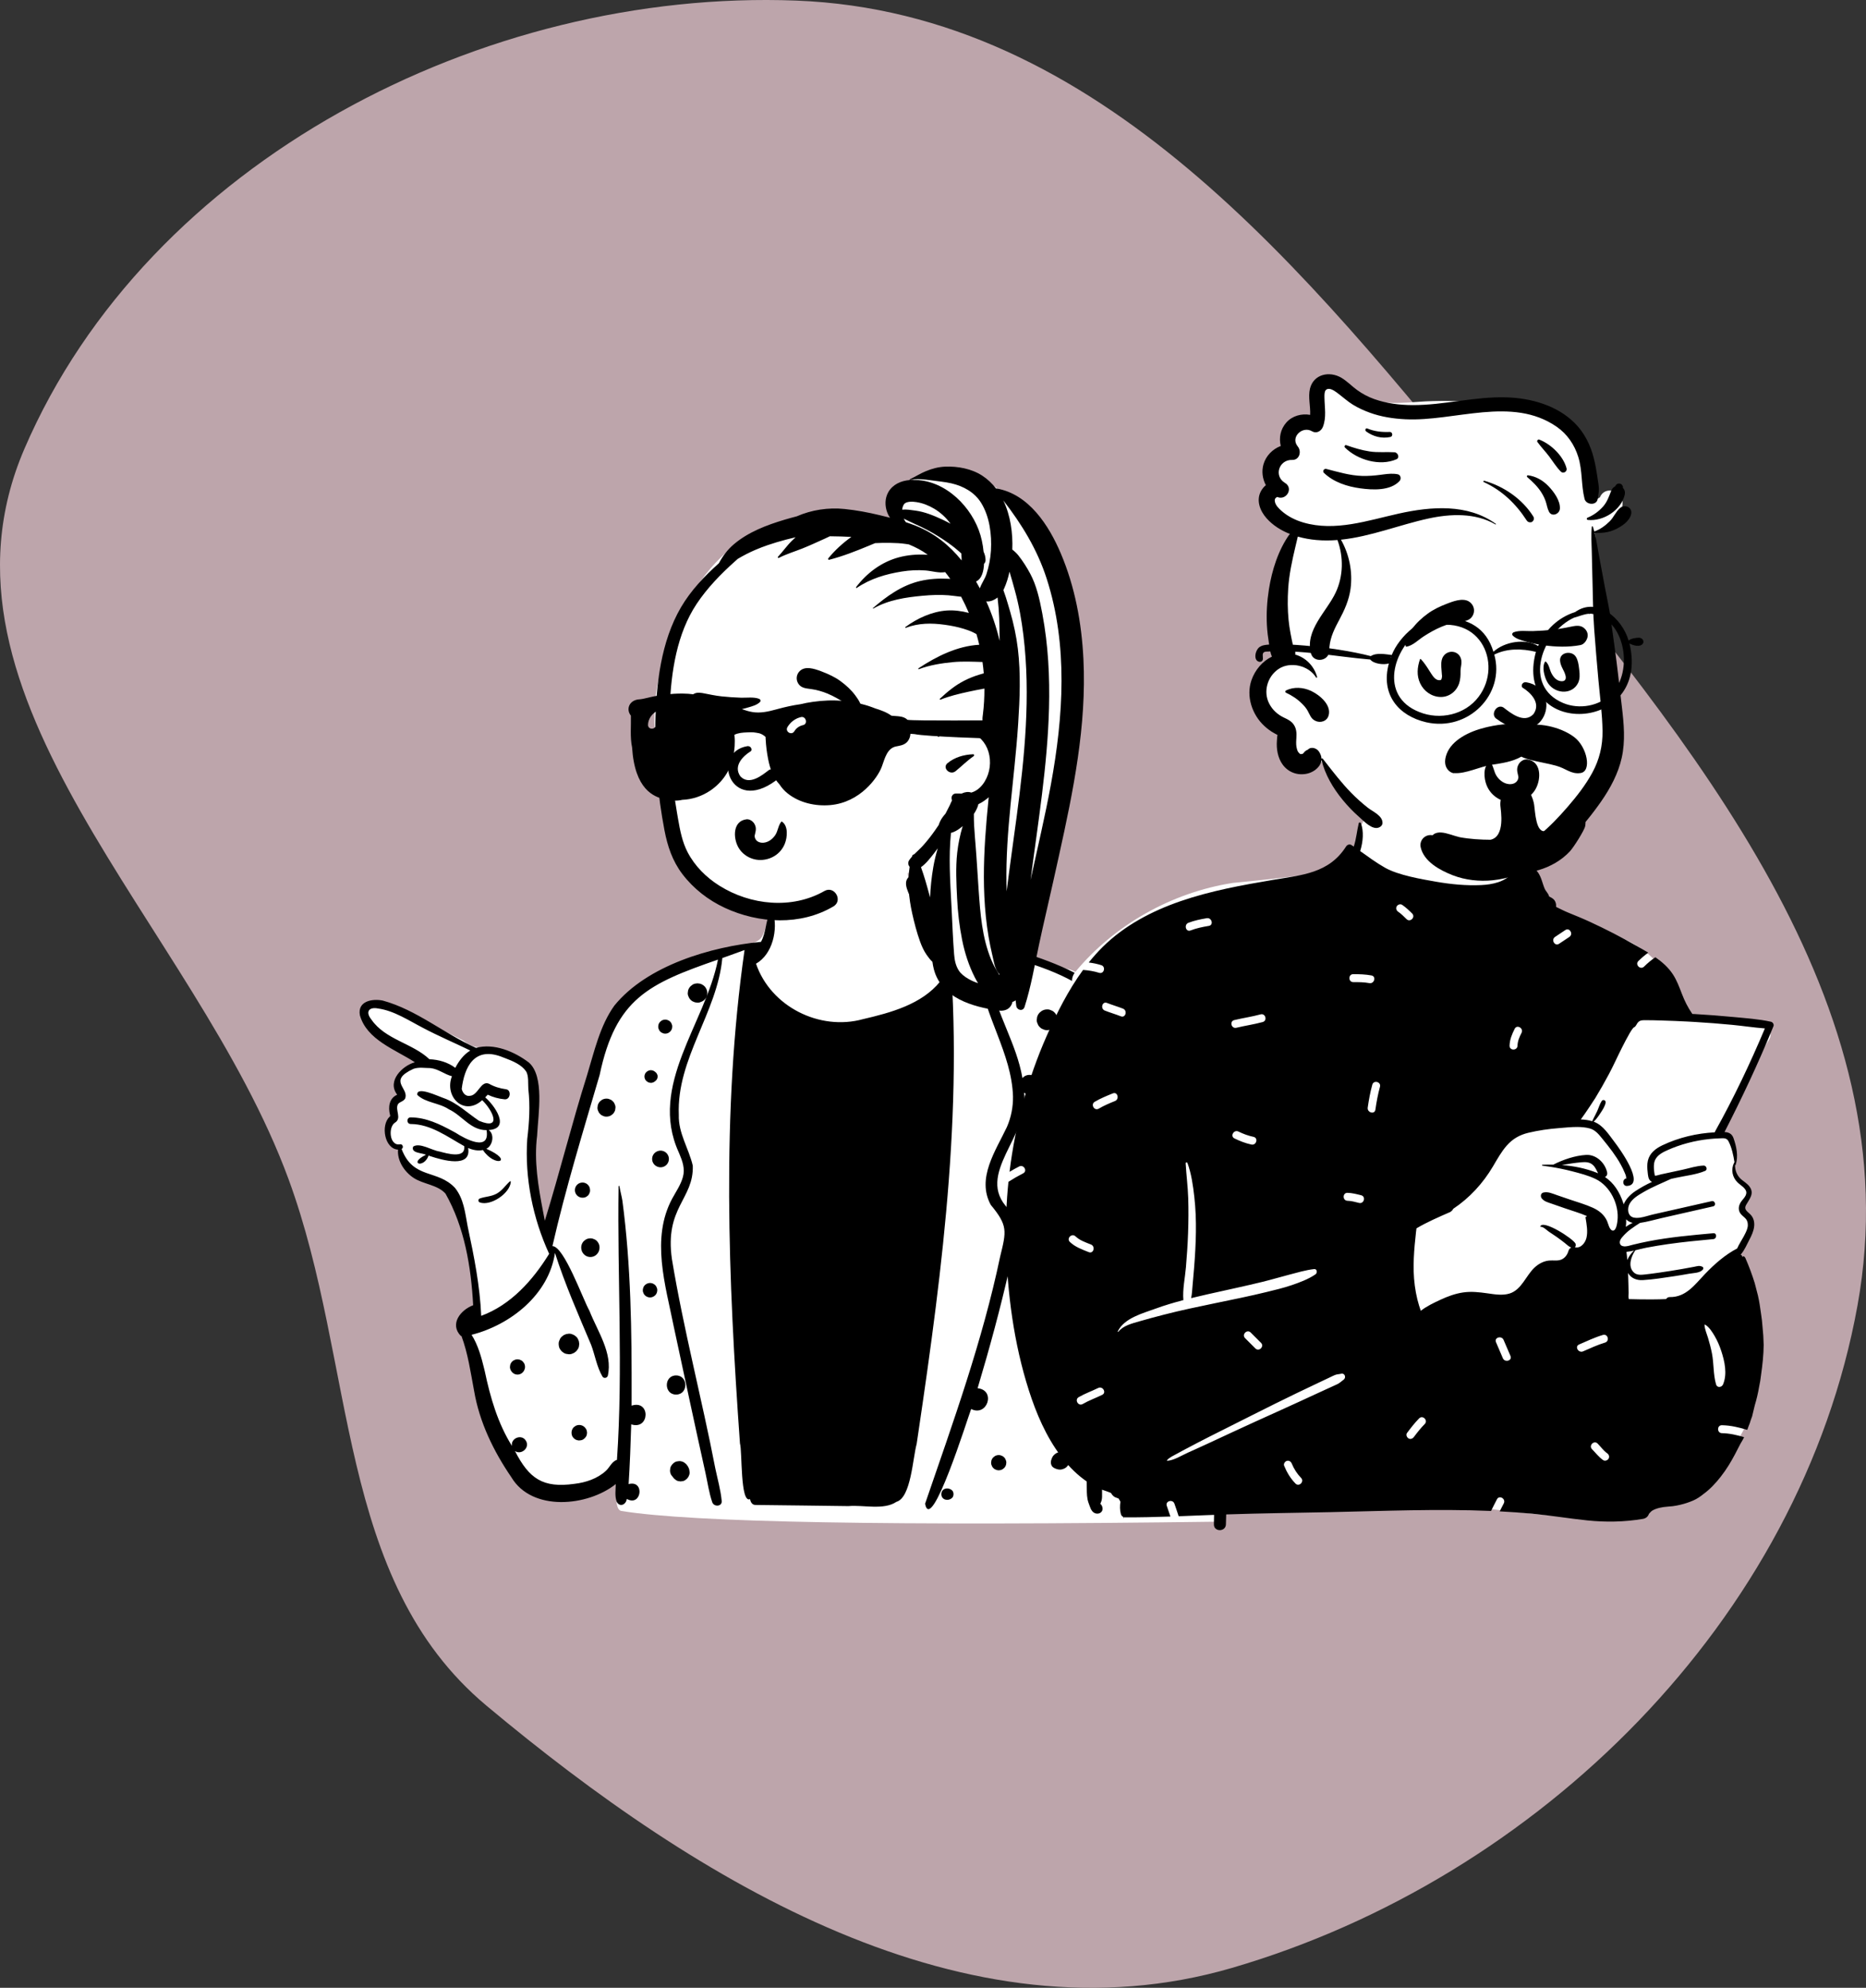 <svg viewBox="0 0 384 409" fill="none" xmlns="http://www.w3.org/2000/svg">
    <rect x="0" y="0" width="384" height="409" fill="#333333" stroke="none"/>
    <path fill-rule="evenodd" clip-rule="evenodd"
        d="M163.833 0.12C226.137 2.505 268.756 55.601 308.073 103.933C348.056 153.084 393.539 206.299 382.249 268.617C370.537 333.267 316.686 386.468 253.547 404.896C198.796 420.876 143.872 387.519 100.124 350.959C68.963 324.918 73.392 280.728 59.386 242.635C40.042 190.026 -17.144 143.815 5.029 92.332C30.485 33.226 99.46 -2.344 163.833 0.12Z"
        fill="#BDA5AB" />
    <path fill-rule="evenodd" clip-rule="evenodd"
        d="M173.463 171.963C167.818 172.242 159.027 174.661 158.587 176.208C157.901 178.623 159.376 187.675 156.909 192.552C155.858 194.63 151.865 194.444 150.318 195.121C145.142 197.386 129.817 201.682 126.658 207.091C125.392 209.258 117.613 236.147 113.479 249.864C113.013 251.411 112.487 252.841 111.915 254.166L111.705 253.137C110.019 244.846 109.177 239.826 109.177 238.079C109.177 235.349 111.355 223.829 109.177 220.9C107.02 218 101.822 215.628 99.483 215.581L99.413 215.58C97.878 215.58 96.545 215.101 95.416 214.141L93.76 213.309C85.338 209.084 80.417 206.766 78.998 206.356C76.734 205.702 72.88 207.096 74.807 209.189C76.092 210.585 79.32 213.053 84.491 216.595L86.441 218.144L86.206 218.267C83.686 219.593 82.204 220.709 81.76 221.616C81.303 222.55 81.522 223.655 82.418 224.931L82.282 225.063C81.15 226.175 80.583 226.92 80.583 227.3V229.154C79.456 230.804 79.174 232.18 79.738 233.282C80.302 234.384 81.195 235.339 82.418 236.147C83.32 238.517 84.393 240.204 85.639 241.208C86.885 242.212 89.037 243.048 92.097 243.715L94.866 250.333L97.11 259.632L98.24 270.007L97.912 270.245C96.391 271.352 95.416 272.174 95.416 273.022C95.416 274.344 101.555 305.435 111.106 306.827C113.172 307.128 123.885 305.652 127.402 302.791L127.35 303.1C126.523 308.097 126.698 310.692 127.875 310.885C142.35 313.257 183.458 313.99 251.201 313.084C251.604 277.142 249.781 253.204 245.733 241.273C235.381 210.756 223.966 200.333 219.973 199.441C216.475 198.659 204.345 193.833 200.954 192.552C198.741 191.716 198.267 189.209 195.745 189.209L195.541 189.21C193.101 189.234 190.938 189.67 189.723 188.416C186.534 185.125 187.425 180.57 186.102 176.208C185.373 173.805 180.392 171.622 173.463 171.963Z"
        fill="white" />
    <path fill-rule="evenodd" clip-rule="evenodd"
        d="M188.974 180.581C188.643 179.924 187.763 180.009 187.183 180.307C185.442 181.58 187.264 184.046 187.745 185.598C188.984 188.61 191.136 191.553 194.106 192.96C193.86 195.954 193.581 198.941 193.478 201.944C189.68 206.653 183.278 208.371 177.594 209.693C168.667 212.161 158.593 207.105 155.58 198.284C159.009 196.336 160.119 191.237 159.096 187.679C159.007 187.429 158.619 187.319 158.481 187.598C157.542 189.528 157.667 191.883 156.6 193.791C146.354 194.771 133.131 198.636 126.419 206.919C123.444 211.063 122.266 216.453 120.801 221.256C117.675 231.157 115.184 241.259 112.118 251.171L111.757 249.295C110.766 244.129 109.866 238.893 110.535 233.639L110.547 233.388C110.766 229.207 112.074 221.439 108.831 218.617C105.898 216.376 101.648 214.575 97.967 215.608C91.416 212.694 85.761 207.786 78.784 205.875C76.637 205.433 73.548 205.956 74.055 208.868C75.462 213.961 81.353 215.938 85.379 218.565C82.798 219.264 79.651 222.402 81.668 225.138C81.686 225.187 81.701 225.223 81.716 225.252C80.081 225.977 79.852 227.798 80.253 229.36C80.294 229.772 80.403 229.418 80.16 229.792C78.315 231.531 79.13 236.381 81.91 236.545C81.728 238.843 83.205 241.075 85.075 242.329C87.091 243.679 90.005 243.737 91.674 245.585C95.592 252.492 96.944 260.645 97.371 268.554C94.788 269.52 92.471 272.41 94.817 274.862C94.864 274.867 94.91 274.873 94.957 274.876C96.317 278.505 96.843 282.374 97.562 286.164C98.669 292.63 101.553 298.568 105.236 303.955C109.496 311.086 120.949 309.955 126.719 305.353C126.696 306.561 126.497 307.761 126.884 308.928C127.455 310.187 128.847 309.643 128.985 308.403C132.035 310.118 132.753 304.457 129.363 305.355C129.623 301.263 129.775 297.165 129.897 293.066C133.736 294.309 133.902 287.942 129.975 289.215L129.98 287.455C130.009 273.959 129.859 260.416 128.078 247.027C127.913 246.025 127.634 245.056 127.471 244.061C127.454 243.958 127.293 243.987 127.292 244.086C127.016 262.832 128.242 281.618 126.963 300.37C125.899 300.695 125.474 301.916 124.686 302.627C122.936 304.242 120.553 305.029 118.223 305.303C111.698 306.217 108.881 304.225 105.975 298.555C107.285 299.431 109.056 297.884 108.257 296.499L108.232 296.457C107.403 294.989 105.06 295.869 105.357 297.513C102.435 292.836 100.906 287.562 99.777 282.211L99.624 281.572C99.075 279.3 98.362 276.697 97.044 274.642C105.084 272.594 112.948 266.353 114.206 257.791C116.247 264.202 119.012 270.469 121.647 276.703C122.461 278.871 122.801 281.202 123.967 283.213C124.239 283.678 124.927 283.558 125.08 283.067C126.129 278.378 122.95 273.917 121.299 269.696C119.951 267.31 116.081 256.415 113.682 256.388C116.378 244.576 119.974 232.853 123.398 221.188C126.709 205.438 133.457 202.401 147.751 197.441C145.173 210.576 133.401 223.29 139.665 237.067L139.817 237.424C140.458 238.943 140.99 240.473 140.543 242.141C140.109 243.758 139.121 245.163 138.33 246.618C133.909 254.836 136.952 264.435 138.661 272.993C140.82 283.03 142.953 293.077 145.185 303.098C145.624 305.097 145.91 307.157 146.574 309.094C146.917 310.094 148.628 309.999 148.518 308.833C148.307 306.57 147.671 304.363 147.205 302.141C144.427 287.754 140.667 273.537 138.276 259.087C136.738 248.39 142.792 246.746 142.566 239.835C141.744 236.3 139.565 233.146 139.69 229.379C139.206 217.849 147.608 208.336 148.645 197.122L150.477 196.468C151.392 196.141 152.306 195.811 153.218 195.473C148.42 229.013 149.877 263.287 152.275 296.994C152.765 298.549 152.299 309.413 154.353 308.449C154.457 309.056 154.78 309.653 155.481 309.65C161.851 309.709 168.224 309.809 174.594 309.885C177.658 309.603 181.87 310.772 184.476 309.005C187.485 308.147 187.831 300 188.635 297.096L188.949 294.984C194.062 260.478 198.638 225.26 194.963 190.411C200.076 190.608 201.132 196.125 201.511 200.142C202.459 209.008 208.19 216.643 208.464 225.611C208.488 227.787 208.077 229.894 207.207 231.892C204.899 236.786 200.907 242.444 203.89 247.91C207.419 252.166 207.113 253.286 205.819 258.544C202.176 275.929 196.126 292.641 190.371 309.403C191.622 315.918 199.143 291.732 199.85 289.909C203.179 291.582 204.998 286.028 201.179 285.633C203.632 277.426 205.889 269.157 207.769 260.798L207.818 260.562C208.649 256.7 210.281 252.177 207.524 248.751C200.414 241.563 212.221 233.53 210.732 224.822C212.018 225.776 213.965 224.773 213.935 223.172C213.994 221.369 211.572 220.446 210.406 221.821C209.208 214.757 205.039 208.59 203.777 201.546L203.72 201.215C203.292 198.726 203.172 196.107 201.949 193.838C203.614 194.919 205.387 195.793 207.211 196.564C203.95 199.286 210.264 201.771 209.742 197.565C227.623 202.737 231.665 209.949 238.23 226.512C237.004 225.321 234.903 226.862 235.637 228.381C236.223 229.981 238.778 229.514 238.777 227.808L239.076 228.521C243.057 238.037 246.681 247.785 248.502 257.969C244.93 257.465 245.839 263.172 249.076 261.563C250.375 270.62 250.395 279.806 250.236 288.936C247.223 287.356 247.133 292.723 250.207 291.193C250.095 298.675 249.93 306.157 249.806 313.64C249.781 315.232 252.238 315.224 252.277 313.64C252.564 302.143 253.087 290.625 252.839 279.125C253.072 259.165 247.332 239.927 238.78 222.047C231.213 201.46 220.76 199.118 201.528 193.132C199.753 190.498 195.96 188.007 192.866 189.661C191.135 186.867 190.255 183.557 188.974 180.581ZM221.924 252.333C221.852 252.079 221.49 252.143 221.478 252.393C221.317 255.623 221.461 258.874 221.682 262.117C221.816 264.097 221.98 266.075 222.12 268.041C222.49 273.23 222.788 278.424 223.015 283.622C222.936 283.589 222.854 283.56 222.769 283.537C222.377 283.43 221.986 283.43 221.594 283.537C221.245 283.634 220.94 283.804 220.677 284.05L220.622 284.104C220.406 284.304 220.253 284.54 220.164 284.813C220.037 285.056 219.973 285.316 219.973 285.594L219.974 285.664C219.976 286.063 220.075 286.433 220.277 286.778C220.472 287.109 220.736 287.373 221.067 287.57C221.412 287.77 221.783 287.869 222.182 287.87C222.224 287.874 222.267 287.878 222.31 287.88C222.606 287.892 222.883 287.83 223.139 287.696L223.178 287.684C223.275 290.321 223.354 292.96 223.412 295.599C223.465 297.898 223.534 300.198 223.581 302.497L223.603 303.648L223.645 306.19C223.658 307.236 223.652 308.237 224.007 309.223L224.05 309.337C224.306 309.995 224.505 310.912 225.19 311.278C225.736 311.57 226.472 311.462 226.786 310.892C227.05 310.416 226.821 309.73 226.432 309.408C226.439 309.387 226.451 309.368 226.461 309.346C226.521 309.172 226.612 309.007 226.666 308.831C226.837 308.273 226.79 307.678 226.792 307.099C226.792 306.076 226.758 305.053 226.73 304.032C226.67 301.858 226.6 299.687 226.515 297.515C226.227 290.229 225.685 282.944 225.064 275.679L224.853 273.227C224.572 269.966 224.281 266.701 223.87 263.458C223.85 263.303 223.831 263.148 223.81 262.992C224.031 262.882 224.236 262.729 224.399 262.559C225.052 261.873 225.448 260.849 225.819 259.966L225.905 259.765C226.308 258.823 226.68 257.87 226.872 256.859L226.89 256.766C226.978 256.335 227.15 255.572 226.693 255.363C226.455 255.255 226.304 255.332 226.226 255.57C226.216 255.601 226.225 255.636 226.242 255.663C226.054 255.952 225.759 256.221 225.573 256.489L224.936 257.399L224.622 257.856C224.222 258.444 223.796 259.005 223.356 259.56C223.009 257.126 222.585 254.703 221.924 252.333ZM195.811 306.558C195.015 305.934 193.718 306.273 193.718 307.424C193.718 308.581 195.017 308.914 195.811 308.29L195.851 308.261L195.889 308.23C196.321 307.892 196.336 307.013 195.921 306.646L195.889 306.619C195.864 306.597 195.838 306.578 195.811 306.558ZM230.51 304.309L230.442 304.311C230.081 304.311 229.746 304.402 229.434 304.584C229.298 304.687 229.164 304.791 229.029 304.896C228.781 305.144 228.61 305.439 228.515 305.778L228.443 306.308C228.434 306.583 228.49 306.839 228.616 307.078C228.697 307.325 228.835 307.54 229.029 307.721C229.211 307.917 229.424 308.054 229.672 308.133C229.891 308.249 230.124 308.307 230.373 308.307L230.442 308.306C230.804 308.306 231.139 308.215 231.451 308.033C231.587 307.93 231.721 307.825 231.856 307.721C232.102 307.473 232.275 307.178 232.37 306.839C232.393 306.663 232.416 306.485 232.442 306.308C232.451 306.033 232.393 305.778 232.269 305.539C232.188 305.291 232.05 305.076 231.856 304.896C231.674 304.7 231.461 304.563 231.213 304.483C230.994 304.368 230.76 304.31 230.51 304.309ZM139.789 300.626L139.281 300.694C138.795 300.804 138.404 301.163 138.142 301.572C138.002 301.791 137.927 302.027 137.915 302.281C137.859 302.533 137.871 302.786 137.95 303.04C138.008 303.288 138.122 303.505 138.291 303.689C138.349 303.78 138.417 303.863 138.494 303.937C138.654 304.203 138.894 304.377 139.142 304.555C139.351 304.689 139.578 304.761 139.822 304.772C139.983 304.815 140.146 304.815 140.309 304.772C140.551 304.761 140.778 304.689 140.987 304.555C141.111 304.46 141.235 304.363 141.357 304.268C141.465 304.142 141.566 304.013 141.661 303.877C141.725 303.728 141.787 303.58 141.849 303.433C141.964 303.079 141.907 302.765 141.845 302.41C141.836 302.35 141.82 302.296 141.799 302.238L141.757 302.125C141.645 301.831 141.586 301.731 141.388 301.475L141.313 301.374C141.275 301.324 141.236 301.275 141.192 301.231C141.068 301.103 140.892 300.996 140.752 300.886C140.454 300.713 140.132 300.628 139.789 300.626ZM205.587 299.385L205.523 299.386C205.242 299.388 204.978 299.458 204.734 299.599L204.416 299.845C204.222 300.041 204.088 300.269 204.013 300.535C203.995 300.674 203.976 300.814 203.957 300.952C203.949 301.167 203.993 301.368 204.092 301.556C204.154 301.75 204.263 301.916 204.416 302.06C204.557 302.211 204.726 302.319 204.92 302.383C205.089 302.471 205.271 302.518 205.464 302.518L205.523 302.517C205.806 302.517 206.069 302.445 206.313 302.304L206.631 302.06C206.825 301.864 206.959 301.634 207.034 301.368C207.052 301.229 207.071 301.091 207.09 300.952C207.098 300.737 207.054 300.535 206.955 300.349C206.891 300.155 206.784 299.987 206.631 299.845C206.49 299.692 206.321 299.584 206.127 299.522C205.958 299.433 205.779 299.388 205.587 299.385ZM218.377 298.745C217.972 298.741 217.561 298.855 217.23 299.09C216.908 299.318 216.664 299.564 216.507 299.934C216.465 300.035 216.422 300.134 216.385 300.235C216.218 300.678 216.187 301.124 216.418 301.558C216.641 301.978 217.122 302.162 217.552 302.288C217.916 302.397 218.329 302.414 218.691 302.284C218.872 302.221 219.048 302.153 219.211 302.054C219.515 301.866 219.68 301.643 219.883 301.368C220.042 301.097 220.122 300.802 220.122 300.489C220.122 300.173 220.042 299.88 219.883 299.607C219.571 299.074 218.994 298.749 218.377 298.745ZM238.92 299.119C238.409 299.119 237.959 299.355 237.651 299.754C237.339 300.159 237.225 300.663 237.362 301.165C237.508 301.696 237.947 302.161 238.492 302.294C238.895 302.393 239.225 302.389 239.626 302.321C239.965 302.263 240.224 302.062 240.484 301.852C240.781 301.61 240.872 301.169 240.823 300.812C240.777 300.456 240.612 300.223 240.362 300.012L240.36 300.006L240.453 300.078C240.418 300.047 240.384 300.014 240.348 299.981C240.337 299.962 240.327 299.94 240.318 299.919C240.174 299.675 239.98 299.483 239.738 299.34C239.484 299.192 239.213 299.119 238.92 299.119ZM119.618 293.251C119.337 293.175 119.054 293.175 118.773 293.251C118.566 293.299 118.386 293.394 118.233 293.535C118.077 293.636 117.95 293.766 117.855 293.926L117.824 293.981C117.603 294.357 117.568 294.787 117.663 295.205C117.781 295.722 118.258 296.193 118.773 296.315L118.791 296.319L118.808 296.323C119.017 296.389 119.229 296.399 119.438 296.35C119.649 296.341 119.845 296.279 120.025 296.162C120.254 296.015 120.446 295.825 120.593 295.597C120.709 295.415 120.771 295.219 120.781 295.008C120.818 294.868 120.818 294.729 120.781 294.589C120.771 294.378 120.709 294.182 120.593 294L120.345 293.68L120.32 293.659C120.122 293.462 119.888 293.326 119.618 293.251ZM139.13 282.998C136.589 282.998 136.593 286.939 139.13 286.939C141.671 286.939 141.667 282.998 139.13 282.998ZM232.151 282.5C231.883 282.44 231.616 282.452 231.35 282.535C231.19 282.603 231.031 282.67 230.872 282.736L230.465 283.05C230.389 283.114 230.352 283.184 230.283 283.275L230.195 283.389C230.069 283.558 230.066 283.593 229.928 283.953C229.835 284.298 229.835 284.643 229.928 284.988C229.973 285.154 230.04 285.311 230.128 285.456C230.207 285.596 230.303 285.718 230.41 285.831L230.465 285.887C230.647 286.082 230.862 286.22 231.11 286.301C231.267 286.392 231.436 286.437 231.616 286.437C231.883 286.497 232.151 286.485 232.416 286.402C232.577 286.334 232.736 286.266 232.895 286.2L233.302 285.887L233.616 285.48L233.716 285.241L233.817 285.001L233.889 284.468C233.899 284.191 233.843 283.936 233.717 283.695C233.668 283.527 233.583 283.378 233.459 283.253C233.37 283.103 233.25 282.982 233.098 282.893C232.975 282.769 232.825 282.684 232.657 282.636C232.5 282.545 232.331 282.5 232.151 282.5ZM106.487 279.685C106.275 279.677 106.077 279.722 105.895 279.819C105.831 279.84 105.769 279.867 105.709 279.898C105.475 280.036 105.289 280.222 105.151 280.454C105.039 280.632 104.977 280.824 104.967 281.031C104.925 281.218 104.929 281.406 104.979 281.594L104.996 281.65C105.039 281.803 105.103 281.944 105.188 282.074C105.196 282.089 105.205 282.105 105.217 282.118C105.347 282.324 105.519 282.492 105.732 282.618C105.969 282.754 106.223 282.823 106.498 282.826C107.046 282.826 107.519 282.529 107.808 282.074C107.849 282.01 107.872 281.928 107.901 281.863C107.926 281.801 107.967 281.721 107.988 281.65C108.062 281.374 108.062 281.099 107.988 280.824C107.94 280.623 107.849 280.446 107.711 280.297C107.601 280.129 107.456 279.995 107.275 279.898C107.051 279.768 106.811 279.698 106.556 279.687L106.487 279.685ZM213.759 277.757C213.491 277.684 213.224 277.678 212.957 277.74L212.891 277.757C212.678 277.808 212.493 277.905 212.335 278.048C212.158 278.164 212.017 278.317 211.914 278.507C211.767 278.761 211.693 279.036 211.691 279.33C211.693 279.625 211.767 279.9 211.914 280.154C212.06 280.4 212.255 280.594 212.501 280.739L212.714 280.842C212.893 280.954 213.083 281.014 213.288 281.024C213.426 281.061 213.563 281.061 213.699 281.024C213.839 281.024 213.968 280.989 214.088 280.919C214.22 280.882 214.333 280.816 214.43 280.719C214.598 280.611 214.73 280.468 214.827 280.288L214.984 279.917L215.038 279.507L214.984 279.098L214.899 278.897C214.821 278.619 214.681 278.379 214.478 278.176C214.275 277.974 214.034 277.835 213.759 277.757ZM117.649 274.489C117.366 274.4 117.085 274.388 116.804 274.45C116.615 274.45 116.436 274.499 116.271 274.596C116.091 274.646 115.936 274.735 115.804 274.867C115.574 275.016 115.393 275.213 115.26 275.459L115.047 275.965C114.919 276.293 114.965 276.775 115.043 277.104C115.107 277.376 115.231 277.612 115.415 277.813C115.508 277.97 115.632 278.094 115.789 278.187C115.968 278.351 116.175 278.467 116.41 278.536L116.475 278.553L116.498 278.559C116.502 278.561 116.506 278.561 116.51 278.561C116.512 278.563 116.516 278.563 116.518 278.563C116.61 278.586 116.705 278.6 116.804 278.604C117.085 278.666 117.366 278.654 117.649 278.565C117.816 278.495 117.984 278.424 118.153 278.352C118.297 278.244 118.438 278.133 118.581 278.023C118.692 277.879 118.802 277.736 118.913 277.595C119.068 277.352 119.151 277.089 119.163 276.808C119.213 276.62 119.213 276.434 119.163 276.246C119.163 276.054 119.114 275.878 119.02 275.713C118.934 275.45 118.789 275.223 118.581 275.032C118.438 274.921 118.297 274.81 118.153 274.702C117.984 274.63 117.816 274.559 117.649 274.489ZM241.256 267.553C240.963 267.474 240.67 267.474 240.378 267.553L239.984 267.718C239.791 267.822 239.637 267.964 239.521 268.144C239.374 268.303 239.275 268.491 239.225 268.706C239.11 269 239.124 269.467 239.215 269.768C239.318 270.109 239.476 270.38 239.723 270.636C240.131 271.058 240.76 271.18 241.316 271.052C241.469 271.017 241.614 270.949 241.746 270.866C242.166 270.606 242.449 270.153 242.447 269.651C242.447 269.597 242.444 269.543 242.436 269.489C242.463 269.378 242.473 269.264 242.469 269.144L242.411 268.706L242.407 268.694C242.329 268.417 242.19 268.177 241.986 267.974C241.798 267.788 241.579 267.653 241.329 267.572L241.265 267.553H241.256ZM95.015 224.05C95.545 219.71 97.535 215.042 103.606 217.59L104.057 217.759C105.56 218.328 107.31 219.074 108.225 220.388C108.854 221.292 108.641 223.046 108.728 224.102C109.124 227.535 108.912 230.963 108.5 234.381C107.967 242.394 109.652 250.696 113.008 257.979C109.65 263.41 105.156 268.476 99.025 270.74C98.766 264.565 97.556 258.503 96.269 252.476L96.218 252.214C95.704 249.497 95.446 246.708 93.661 244.448C90.029 240.507 85.035 242.737 82.645 236.406C83.147 236.152 82.87 235.284 82.265 235.451C80.169 235.823 79.828 231.939 81.263 231.003C82.758 230.091 81.253 228.411 81.889 227.197C82.244 226.674 83.009 226.657 83.356 226.054C84.276 223.836 79.673 222.415 85.086 219.914C86.194 219.52 87.433 219.765 88.55 219.76C90.194 219.914 91.5 221.071 93.004 221.436C91.367 225.672 95.497 229.752 99.225 226.368C101.253 228.285 103.522 232.654 98.591 230.617C96.177 229.007 94.1 226.926 91.298 225.934L91.239 225.916C90.199 225.575 85.648 223.365 85.873 225.278C87.578 226.922 90.389 226.903 92.364 228.238C95.101 229.503 96.851 232.57 100.128 232.527C100.883 237.112 95.678 234.322 93.74 233.058L93.203 232.766C90.469 231.29 87.694 229.922 84.505 229.904C83.626 229.898 83.629 231.254 84.505 231.266C88.66 231.292 92.042 233.888 95.523 235.819C95.866 238.495 91.945 237.323 90.457 236.929C88.897 236.71 86.392 235.023 85.026 235.914C84.493 237.285 86.842 237.183 87.66 237.599C83.925 239.393 87.198 240.522 88.199 237.766L88.493 237.866C90.993 238.706 97.058 240.436 96.337 236.201C97.252 236.605 98.368 236.848 99.38 236.623C101.902 240.352 105.925 238.909 100.077 236.367C101.395 235.754 101.835 233.388 100.569 232.508C105.173 232.227 101.755 227.399 99.85 225.79C100.03 225.608 100.204 225.423 100.366 225.235C101.465 225.758 102.62 226.076 103.855 226.188C105.037 226.295 105.3 224.284 104.134 224.119C102.884 223.943 101.732 223.61 100.632 222.982C98.963 222.262 98.394 225.356 96.724 225.466C95.814 225.646 95.198 224.848 95.015 224.05ZM133.771 263.977C133.368 263.977 133.01 264.145 132.717 264.413C132.425 264.68 132.299 265.081 132.281 265.465C132.274 265.67 132.316 265.862 132.409 266.04C132.469 266.224 132.572 266.383 132.717 266.519C132.989 266.788 133.39 266.955 133.771 266.955C134.175 266.955 134.533 266.786 134.826 266.519C135.118 266.249 135.245 265.85 135.262 265.465C135.27 265.261 135.227 265.069 135.134 264.891C135.08 264.725 134.991 264.579 134.868 264.454L134.826 264.413C134.554 264.141 134.153 263.977 133.771 263.977ZM121.557 254.788L121.492 254.79C121.151 254.792 120.835 254.877 120.541 255.047C120.413 255.146 120.285 255.243 120.159 255.342C119.925 255.578 119.764 255.855 119.674 256.175C119.583 256.508 119.583 256.843 119.674 257.176C119.705 257.368 119.777 257.554 119.889 257.715C120.056 257.992 120.277 258.215 120.556 258.38C120.845 258.548 121.157 258.631 121.492 258.633C121.827 258.631 122.14 258.548 122.428 258.38C122.708 258.215 122.928 257.992 123.093 257.715C123.208 257.554 123.279 257.368 123.31 257.176C123.401 256.843 123.401 256.508 123.31 256.175C123.227 255.878 123.083 255.618 122.875 255.393L122.826 255.342C122.655 255.158 122.454 255.028 122.219 254.952C122.013 254.844 121.792 254.789 121.557 254.788ZM214.775 254.892C214.631 254.853 214.49 254.853 214.346 254.892C214.133 254.902 213.934 254.966 213.749 255.082C213.641 255.167 213.532 255.251 213.424 255.334L213.329 255.448C213.127 255.694 213.122 255.736 212.967 256.111C212.902 256.32 212.893 256.53 212.939 256.739C212.939 256.88 212.976 257.012 213.046 257.134C213.085 257.268 213.151 257.384 213.249 257.481C213.319 257.599 213.412 257.694 213.531 257.764C213.682 257.901 213.86 257.996 214.065 258.045L214.482 258.101C214.536 258.093 214.592 258.085 214.647 258.079C214.712 258.077 214.776 258.07 214.838 258.058L214.901 258.044L214.958 258.029C215.034 258.007 215.108 257.977 215.18 257.94C215.315 257.901 215.433 257.833 215.534 257.733C215.709 257.62 215.848 257.469 215.949 257.281L215.976 257.219C216.013 257.153 216.044 257.086 216.067 257.012C216.133 256.896 216.166 256.772 216.168 256.638C216.207 256.46 216.204 256.284 216.158 256.108L216.141 256.049L215.992 255.694C215.914 255.574 215.833 255.452 215.728 255.353C215.665 255.298 215.511 255.178 215.425 255.117L215.372 255.082C215.187 254.966 214.988 254.902 214.775 254.892ZM238.139 252.122C237.86 251.023 236.418 250.677 235.633 251.461C234.849 252.246 235.195 253.687 236.294 253.966L236.42 253.997C237.482 254.267 238.44 253.308 238.17 252.246L238.139 252.122ZM105.12 243.161C105.128 243.053 104.988 243.014 104.919 243.078C103.984 243.915 103.389 244.919 102.256 245.568C101.116 246.219 99.942 246.166 98.754 246.587C98.35 246.73 98.349 247.269 98.754 247.41C101.002 248.195 104.95 245.535 105.12 243.161ZM210.751 242.991C210.501 242.914 210.249 242.902 209.999 242.958C209.829 242.958 209.67 243.001 209.525 243.086C209.364 243.131 209.226 243.212 209.108 243.328C208.966 243.411 208.854 243.526 208.769 243.667C208.602 243.849 208.49 244.062 208.432 244.307L208.366 244.808L208.432 245.31C208.496 245.459 208.559 245.61 208.621 245.76L208.795 245.994C208.935 246.181 208.957 246.183 209.298 246.436C209.515 246.573 209.749 246.649 209.999 246.659C210.166 246.705 210.333 246.705 210.501 246.659C210.67 246.659 210.829 246.616 210.976 246.531C211.135 246.486 211.274 246.405 211.393 246.289C211.598 246.155 211.759 245.979 211.877 245.76C211.941 245.61 212.005 245.459 212.067 245.31L212.135 244.808L212.067 244.307L212.063 244.291C211.974 243.977 211.815 243.704 211.587 243.473L211.21 243.183C211.063 243.088 210.91 243.04 210.751 242.991ZM120.283 243.367C119.746 243.22 119.157 243.375 118.764 243.768C118.37 244.161 118.215 244.748 118.362 245.285C118.508 245.808 118.928 246.232 119.453 246.374C119.61 246.416 119.769 246.44 119.93 246.432C120.2 246.43 120.452 246.362 120.686 246.227L120.988 245.992C121.136 245.857 121.238 245.696 121.299 245.51C121.394 245.331 121.436 245.14 121.429 244.932L121.43 244.896C121.436 244.822 121.427 244.748 121.403 244.677C121.403 244.601 121.392 244.527 121.372 244.456C121.231 243.933 120.804 243.51 120.283 243.367ZM236.013 238.121C235.841 238.115 235.68 238.15 235.531 238.229C235.374 238.279 235.24 238.365 235.128 238.489C235.004 238.601 234.918 238.737 234.868 238.892C234.788 239.041 234.754 239.202 234.759 239.374C234.759 239.601 234.818 239.812 234.93 240.006C234.996 240.091 235.062 240.176 235.128 240.259C235.283 240.416 235.467 240.523 235.68 240.583L235.804 240.625C235.986 240.691 236.164 240.695 236.354 240.67C236.554 240.643 236.738 240.589 236.901 240.465C237.06 240.372 237.186 240.246 237.279 240.087L237.385 239.835C237.409 239.75 237.418 239.622 237.424 239.533C237.424 239.519 237.424 239.508 237.426 239.494C237.426 239.419 237.403 239.235 237.384 239.159C237.341 239 237.254 238.849 237.155 238.721C237.069 238.588 236.953 238.483 236.81 238.405L236.797 238.396L236.783 238.386C236.738 238.355 236.692 238.324 236.645 238.291C236.451 238.179 236.24 238.121 236.013 238.121ZM135.936 236.745C135.626 236.745 135.337 236.824 135.07 236.979C135.06 236.983 135.051 236.987 135.043 236.991C134.787 237.142 134.584 237.346 134.432 237.601C134.277 237.867 134.2 238.154 134.2 238.46C134.2 238.768 134.277 239.052 134.432 239.318C134.584 239.574 134.787 239.777 135.043 239.928C135.051 239.934 135.06 239.938 135.07 239.942C135.337 240.097 135.626 240.174 135.936 240.176C136.244 240.174 136.533 240.097 136.801 239.942C137.324 239.635 137.652 239.064 137.652 238.46C137.652 237.855 137.324 237.284 136.801 236.979C136.533 236.824 136.244 236.745 135.936 236.745ZM216.418 234.505L216.366 234.504C216.16 234.496 215.969 234.538 215.792 234.633C215.608 234.693 215.447 234.796 215.311 234.941L215.028 235.178L214.946 235.244C214.933 235.255 214.919 235.267 214.906 235.279C214.716 235.47 214.587 235.695 214.513 235.954C214.49 236.104 214.47 236.251 214.455 236.4C214.412 236.788 214.641 237.185 214.893 237.46C215.028 237.605 215.189 237.708 215.375 237.77C215.554 237.863 215.747 237.905 215.953 237.898C216.374 237.861 216.773 237.772 217.075 237.446C217.11 237.407 217.143 237.367 217.178 237.326L217.42 237.047C217.604 236.861 217.732 236.642 217.802 236.39C217.821 236.257 217.839 236.125 217.856 235.993C217.874 235.596 217.68 235.224 217.42 234.941C217.18 234.679 216.773 234.519 216.418 234.505ZM226.201 230.425C224.186 230.425 224.19 233.55 226.201 233.55C228.215 233.55 228.211 230.425 226.201 230.425ZM124.866 226.044L124.803 226.045C124.469 226.047 124.157 226.13 123.868 226.299L123.493 226.587C123.264 226.82 123.105 227.091 123.016 227.405C122.994 227.569 122.973 227.734 122.95 227.897C122.94 228.153 122.994 228.391 123.111 228.612C123.184 228.84 123.312 229.04 123.493 229.209C123.661 229.389 123.859 229.517 124.089 229.59C124.31 229.706 124.549 229.761 124.803 229.751C125.138 229.749 125.45 229.666 125.739 229.497C125.864 229.4 125.988 229.304 126.114 229.209C126.326 228.994 126.477 228.746 126.568 228.463L126.589 228.391L126.657 227.897C126.667 227.643 126.613 227.405 126.496 227.184C126.423 226.953 126.295 226.756 126.114 226.587C125.946 226.407 125.746 226.279 125.518 226.206C125.315 226.099 125.098 226.044 124.866 226.044ZM133.944 220.194C133.764 220.188 133.597 220.225 133.44 220.306C133.279 220.359 133.14 220.45 133.022 220.575C132.771 220.775 132.619 221.174 132.619 221.498C132.619 221.821 132.771 222.221 133.022 222.42C133.184 222.581 133.376 222.693 133.597 222.755L133.944 222.802C134.281 222.817 134.624 222.641 134.865 222.42C134.913 222.376 134.96 222.331 135.008 222.288C135.227 222.087 135.322 221.786 135.336 221.498C135.341 221.345 135.308 221.201 135.239 221.068C135.194 220.928 135.117 220.81 135.008 220.707C134.96 220.665 134.913 220.62 134.865 220.575C134.603 220.333 134.297 220.211 133.944 220.194ZM76.428 209.773C75.154 208.222 75.896 207.118 77.81 207.502C81.106 207.948 84.209 210.03 87.112 211.524C90.281 213.197 93.547 214.577 96.779 216.149C95.445 216.968 94.453 218.249 93.696 219.712C92.183 218.563 90.249 218.014 88.362 217.943C84.938 214.664 79.267 213.914 76.428 209.773ZM226.879 214.921C226.534 214.922 226.21 215.003 225.907 215.165L225.843 215.201L225.428 215.523C225.226 215.709 225.085 215.93 225.001 216.184C224.874 216.428 224.815 216.693 224.825 216.976C224.815 217.259 224.874 217.522 225.001 217.766C225.085 218.022 225.226 218.241 225.428 218.427C225.542 218.576 225.689 218.692 225.866 218.778C226.031 218.846 226.193 218.915 226.358 218.985C226.542 219.043 226.755 219.051 226.955 219.061C227.317 219.059 227.654 218.968 227.969 218.785L228.376 218.472C228.571 218.289 228.711 218.074 228.792 217.825C228.908 217.604 228.966 217.369 228.966 217.118L228.965 217.05C228.965 217.034 228.965 217.017 228.963 216.999C228.94 216.817 228.914 216.635 228.889 216.453C228.825 216.185 228.703 215.951 228.521 215.753C228.474 215.66 228.412 215.585 228.333 215.523C228.077 215.267 227.775 215.093 227.426 214.994C227.244 214.971 227.062 214.945 226.879 214.921ZM136.957 209.787L136.898 209.788C136.636 209.788 136.394 209.854 136.169 209.984C136.07 210.06 135.973 210.135 135.876 210.211C135.696 210.391 135.572 210.604 135.504 210.848L135.452 211.231C135.446 211.431 135.487 211.615 135.578 211.788C135.636 211.966 135.735 212.121 135.876 212.253C136.006 212.394 136.161 212.493 136.341 212.551C136.512 212.642 136.698 212.683 136.898 212.675C137.157 212.675 137.402 212.609 137.626 212.477C137.723 212.404 137.822 212.328 137.919 212.253C138.082 212.087 138.2 211.895 138.271 211.676L138.289 211.615L138.341 211.231C138.349 211.032 138.308 210.848 138.217 210.676C138.159 210.496 138.058 210.34 137.919 210.211C137.787 210.069 137.632 209.97 137.454 209.912C137.299 209.83 137.132 209.789 136.957 209.787ZM215.552 207.689L215.484 207.69C215.098 207.692 214.74 207.789 214.406 207.983C214.263 208.093 214.119 208.204 213.976 208.316C213.711 208.581 213.528 208.895 213.426 209.257L213.35 209.823C213.339 210.118 213.401 210.391 213.534 210.645C213.619 210.91 213.767 211.139 213.976 211.332C214.168 211.54 214.397 211.687 214.662 211.772C214.916 211.906 215.189 211.968 215.484 211.956C215.87 211.956 216.228 211.859 216.561 211.666C216.705 211.555 216.848 211.443 216.993 211.332C217.257 211.065 217.439 210.751 217.542 210.391L217.618 209.823C217.629 209.531 217.567 209.256 217.434 209.002C217.348 208.738 217.201 208.508 216.993 208.316C216.8 208.107 216.571 207.959 216.306 207.874C216.071 207.751 215.82 207.69 215.552 207.689ZM143.791 202.362C143.615 202.316 143.438 202.316 143.262 202.362C142.999 202.374 142.752 202.453 142.524 202.599L142.122 202.909C142.117 202.914 142.111 202.92 142.105 202.928C141.863 203.172 141.694 203.461 141.601 203.792L141.531 204.313C141.522 204.583 141.578 204.834 141.7 205.067C141.773 205.291 141.893 205.485 142.059 205.653L142.122 205.716C142.303 205.91 142.514 206.047 142.76 206.127C142.915 206.218 143.084 206.262 143.262 206.262C143.526 206.322 143.791 206.311 144.055 206.227C144.212 206.159 144.371 206.094 144.529 206.028L144.58 205.999C145.179 205.671 145.549 204.986 145.549 204.313C145.549 203.641 145.179 202.953 144.58 202.626C144.562 202.618 144.547 202.608 144.529 202.599C144.301 202.453 144.055 202.374 143.791 202.362Z"
        fill="black" />
    <path fill-rule="evenodd" clip-rule="evenodd"
        d="M134.967 151.963C133.766 143.303 136.33 134.945 139.651 127.029C139.833 126.547 140.123 126.13 140.495 125.833C149.867 106.948 163.64 105.238 182.853 106.538C183.42 106.526 183.454 106.536 183.885 106.343C183.956 98.671 192.721 94.608 199.391 97.139C228.971 110.881 219.67 149.567 213.783 174.824C211.683 184.601 209.583 194.377 207.482 204.154C207.412 204.481 207.263 204.764 207.065 205.002C207.37 205.118 207.676 205.226 207.975 205.328C208.658 205.561 208.387 206.579 207.676 206.414C206.978 206.252 206.307 206.035 205.642 205.799C204.606 206.024 203.738 205.347 202.924 204.808C193.4 201.042 189.401 188.668 186.958 179.552C177.026 186.558 161.155 191.805 149.798 185.505C139.157 179.099 135.325 165.736 136.081 153.941C135.304 153.584 134.991 152.805 134.971 151.993H134.966C134.966 151.983 134.967 151.973 134.967 151.963Z"
        fill="white" />
    <path fill-rule="evenodd" clip-rule="evenodd"
        d="M202.12 97.86C199.924 96.438 197.105 95.909 194.518 96.013C193.138 96.068 191.85 96.412 190.578 96.928C189.399 97.407 188.359 98.095 187.211 98.619C187.142 98.651 187.194 98.749 187.26 98.736C188.62 98.461 190.216 98.627 191.594 98.823L191.732 98.843C193.086 99.04 194.465 99.141 195.801 99.454C198.261 100.028 200.549 101.281 201.899 103.459C203.662 106.305 204.114 109.988 203.925 113.27C203.83 114.931 203.503 116.565 202.993 118.149C202.686 119.099 201.975 120.055 201.642 121.052C201.39 120.58 201.129 120.113 200.858 119.651C202.09 119.071 202.435 117.458 202.499 116.003C202.689 115.82 202.811 115.554 202.815 115.311C202.826 114.656 202.672 114.064 202.41 113.521C202.26 111.986 201.943 110.454 201.397 109.015C199.255 103.364 193.604 98.271 187.196 98.774C185.434 98.913 183.721 99.66 182.81 101.25C182.078 102.526 182.073 104.066 182.578 105.423C182.728 105.826 182.922 106.19 183.151 106.522C182.459 106.346 181.765 106.178 181.072 106.011C178.67 105.432 176.256 104.979 173.796 104.726C170.446 104.383 167.027 104.903 163.958 106.239C163.116 106.456 162.278 106.688 161.445 106.936C157.78 108.029 154.021 109.455 151.061 111.949C149.699 113.096 148.724 114.43 147.933 115.896C144.97 118.537 142.137 121.53 140.137 124.955C136.016 132.01 135.032 140.738 134.863 148.759C134.707 156.128 135.354 163.573 136.736 170.813C137.363 174.099 138.377 177.152 140.428 179.847C142.711 182.848 145.757 185.212 149.175 186.798C156.134 190.028 164.746 190.498 171.51 186.496C173.544 185.293 171.712 182.156 169.657 183.329C162.98 187.138 154.458 186.268 148.033 182.229C145.319 180.523 142.98 178.191 141.494 175.334C140.409 173.247 139.943 170.855 139.54 168.525L139.326 167.279C138.081 160.115 137.518 152.766 137.818 145.499C138.116 138.249 139.267 130.397 143.374 124.233C145.541 120.982 148.304 118.134 151.206 115.538C151.41 115.355 151.615 115.173 151.819 114.992C152.953 114.311 154.129 113.716 155.286 113.208L155.532 113.102C156.197 112.818 157.128 112.452 157.991 112.159C159.225 111.74 160.479 111.368 161.739 111.033C162.399 110.858 163.062 110.696 163.727 110.542C163.495 110.755 163.265 110.969 163.038 111.189C161.966 112.231 161.115 113.469 160.098 114.561C159.983 114.684 160.128 114.864 160.274 114.789C161.821 113.996 163.535 113.483 165.15 112.84C166.677 112.233 168.16 111.533 169.66 110.863C170.035 110.695 170.409 110.515 170.783 110.337C172.258 110.352 173.732 110.387 175.204 110.471C173.425 111.737 171.8 113.233 170.455 114.873C170.344 115.008 170.445 115.224 170.632 115.177C173.448 114.455 176.127 113.396 178.804 112.285L180.085 111.752C181.027 111.705 181.97 111.683 182.913 111.696L183.37 111.704C184.36 111.723 185.348 111.762 186.329 111.912C186.562 111.948 186.791 111.981 187.018 112.012C188.399 112.576 189.728 113.255 190.923 114.15L190.612 114.132C188.721 114.024 186.794 114.187 184.963 114.675C181.406 115.623 178.371 117.907 176.163 120.818C176.097 120.906 176.225 121.027 176.312 120.968C179.09 119.066 182.313 118.108 185.615 117.588C187.211 117.336 188.854 117.25 190.466 117.375C191.8 117.479 193.18 117.948 194.507 117.72C194.869 118.171 195.216 118.635 195.551 119.109C195.375 119.098 195.199 119.088 195.021 119.079C193.115 118.99 191.173 119.112 189.312 119.551C185.594 120.427 182.488 122.658 179.646 125.108C179.59 125.156 179.662 125.243 179.723 125.208C182.805 123.43 186.387 122.898 189.879 122.578C191.637 122.416 193.415 122.343 195.177 122.483C195.984 122.547 196.782 122.68 197.587 122.763C197.652 122.77 197.72 122.771 197.787 122.774C198.37 123.874 198.899 124.994 199.376 126.11C197.92 125.719 196.349 125.514 194.845 125.615C191.791 125.821 188.762 127.221 186.324 129.011C186.248 129.067 186.291 129.216 186.394 129.177C189.048 128.175 191.678 128.167 194.448 128.553C195.746 128.735 197.031 128.981 198.285 129.367C198.916 129.561 199.539 129.773 200.138 130.051C200.41 130.178 200.674 130.325 200.942 130.464C201.155 131.19 201.347 131.923 201.519 132.66C196.993 132.915 192.729 135.051 189.018 137.502C188.928 137.562 188.984 137.727 189.095 137.685C191.31 136.849 193.72 136.463 196.07 136.238C198.124 136.041 200.141 136.148 202.184 136.206C202.293 136.982 202.382 137.76 202.446 138.54C202.117 138.632 201.795 138.731 201.485 138.824C200.466 139.13 199.449 139.542 198.498 140.02C196.566 140.99 195.001 142.302 193.426 143.76C193.343 143.837 193.429 144.003 193.54 143.958C195.369 143.219 197.366 142.746 199.291 142.327C200.286 142.111 201.283 141.911 202.286 141.727C202.383 141.709 202.481 141.694 202.58 141.68C202.589 143.458 202.489 145.236 202.267 147L202.224 147.33C202.104 148.223 202.202 149.086 202.793 149.703C201.976 149.16 201.04 148.783 200.003 148.639C197.272 148.259 194.743 149.35 193.025 151.459C192.945 151.558 193.069 151.688 193.166 151.601C194.834 150.117 197.404 149.855 199.475 150.553C201.392 151.2 202.834 152.743 203.412 154.675C204.026 156.727 203.744 158.993 202.625 160.823C202.067 161.735 201.261 162.549 200.253 162.95C200.129 163 200.002 163.041 199.874 163.077C199.266 162.855 198.611 162.955 197.985 163.237L197.904 163.275C197.504 163.273 197.107 163.261 196.721 163.264C195.969 163.272 195.608 164.069 195.923 164.663C195.744 164.991 195.613 165.359 195.456 165.68C195.172 166.259 194.875 166.835 194.576 167.407C194.153 167.891 193.75 168.393 193.476 168.978C193.363 169.218 193.257 169.478 193.176 169.739C192.941 170.092 192.702 170.444 192.457 170.793C191.667 171.922 190.834 172.992 189.91 174.017C189.355 174.633 188.717 175.183 188.129 175.773C187.951 175.797 187.776 175.918 187.721 176.093L187.673 176.26C187.484 176.473 187.303 176.693 187.14 176.927C186.778 177.446 186.877 177.972 187.195 178.352C186.691 181.493 187.034 184.836 187.708 187.882C188.144 189.85 188.652 191.817 189.335 193.716C189.682 194.681 190.103 195.608 190.683 196.456C191.002 196.921 191.417 197.462 191.882 197.904C191.952 198.418 192.044 198.929 192.176 199.429C193.736 205.357 200.123 207.161 205.471 207.919C206.503 208.064 207.525 207.815 208.087 206.854C208.217 206.632 208.304 206.393 208.351 206.147C208.584 206.085 208.808 205.976 209.009 205.819C209.042 206.191 209.081 206.564 209.13 206.94C209.252 207.882 210.524 208.166 210.843 207.172C212.188 202.979 212.919 198.558 213.841 194.25C214.761 189.95 215.788 185.674 216.739 181.381L217.943 175.963C220.88 162.697 223.63 149.26 222.955 135.616C222.587 128.168 221.22 120.739 218.294 113.856C215.856 108.123 211.742 101.681 205.097 100.509C205.051 100.501 205.011 100.506 204.973 100.515C204.184 99.489 203.241 98.586 202.12 97.86ZM198.11 169.975C197.574 171.752 197.192 173.574 196.984 175.433C196.637 178.532 196.809 181.706 196.959 184.813C197.098 187.668 197.427 190.547 197.987 193.35C198.524 196.042 199.366 198.68 200.618 201.129C200.821 201.525 201.039 201.91 201.267 202.288C200.575 202.058 199.95 201.789 199.298 201.417C198.479 200.948 197.729 200.343 197.319 199.706C196.66 198.683 196.439 197.547 196.343 196.328C196.095 193.193 195.981 190.048 195.823 186.908L195.788 186.224C195.532 181.318 195.197 176.286 195.697 171.374C196.401 171.189 197.036 170.826 197.622 170.371C197.784 170.246 197.947 170.113 198.11 169.975ZM203.462 164.033C203.314 165.526 203.173 167.018 203.044 168.512C202.59 173.815 202.309 179.147 202.568 184.469C202.702 187.24 202.972 190.018 203.439 192.754C203.65 193.987 203.904 195.22 204.189 196.44L204.284 196.846C204.573 198.054 204.757 199.564 205.681 200.443L205.674 200.625C205.025 199.641 204.425 198.534 203.996 197.504C202.081 192.915 201.731 187.919 201.385 183.025C201.172 180.009 201.014 176.989 200.767 173.976L200.648 172.526C200.51 170.838 200.392 169.163 200.408 167.477C200.777 166.927 201.076 166.349 201.262 165.756C201.292 165.661 201.313 165.564 201.327 165.468C202.107 165.098 202.841 164.594 203.462 164.033ZM192.982 174.534C192.597 175.814 192.283 177.11 192.06 178.411C191.704 180.483 191.49 182.567 191.396 184.658L191.199 183.92C190.705 182.072 190.179 180.221 189.527 178.427C190.558 177.706 191.419 176.573 192.168 175.626C192.448 175.272 192.72 174.907 192.982 174.534ZM207.744 117.626C208.14 118.904 208.486 120.197 208.844 121.485C209.685 124.513 210.231 127.623 210.609 130.739C212.12 143.181 210.862 155.672 209.216 168.033C208.534 173.154 207.792 178.268 207.156 183.395C207.139 182.892 207.125 182.389 207.116 181.886C206.922 171.003 208.755 160.272 209.489 149.445L209.533 148.786C209.865 143.723 210.069 138.567 209.467 133.523C209.157 130.927 208.611 128.386 207.885 125.877L207.453 124.404C207.161 123.413 206.85 122.396 206.482 121.41C206.531 121.315 206.578 121.22 206.621 121.124C207.131 120.004 207.486 118.826 207.744 117.626ZM206.467 102.96C210.271 107.862 213.463 113.069 215.394 119.059C219.813 132.767 218.826 147.425 216.265 161.399C215.059 167.982 213.502 174.489 212.082 181.027C213.602 169.287 215.562 157.572 215.874 145.719C216.045 139.249 215.71 132.75 214.518 126.38L214.448 126.006C213.937 123.314 213.304 120.462 212.008 118.043C211.305 116.729 210.528 115.504 209.607 114.33C209.219 113.836 208.783 113.439 208.32 113.076C208.456 109.697 207.945 106.032 206.467 102.96ZM200.262 155.191C198.37 155.265 196.479 155.793 194.989 157.023C193.823 157.984 195.486 159.609 196.642 158.675C197.899 157.659 199.027 156.505 200.367 155.58C200.527 155.47 200.483 155.182 200.262 155.191ZM203.401 150.151C203.822 150.368 204.24 150.411 204.716 150.294C204.734 150.29 204.751 150.285 204.767 150.28L204.864 150.249C204.823 150.7 204.779 151.151 204.736 151.602C204.351 151.06 203.905 150.57 203.401 150.151ZM205.285 122.932C205.452 124.331 205.561 125.737 205.619 127.145C205.676 128.516 205.699 129.892 205.706 131.268L205.707 131.857L205.705 131.846C205.054 129.071 204.134 126.341 202.959 123.728C203.161 123.761 203.367 123.756 203.569 123.731C204.032 123.675 204.476 123.47 204.873 123.23C205.018 123.143 205.153 123.04 205.285 122.932ZM185.983 106.719C186.792 107.085 187.573 107.505 188.384 107.862C189.994 108.57 191.569 109.394 193.058 110.328C194.566 111.274 196.018 112.27 197.353 113.45C197.51 113.589 197.665 113.729 197.82 113.868C197.851 114.173 197.873 114.48 197.884 114.788C197.889 114.955 197.89 115.128 197.887 115.307C195.367 112.186 192.321 109.724 188.455 108.175C187.786 107.907 187.105 107.668 186.417 107.446C186.254 107.219 186.107 106.978 185.983 106.719ZM186.055 103.726C186.504 103.13 187.796 103.178 188.611 103.311C189.928 103.526 191.088 103.987 192.217 104.653C193.551 105.44 194.702 106.507 195.603 107.762C195.159 107.512 194.708 107.276 194.247 107.057L193.931 106.908C192.185 106.09 190.293 105.312 188.383 105.058C187.499 104.941 186.549 104.771 185.656 104.866C185.7 104.433 185.829 104.026 186.055 103.726Z"
        fill="black" />
    <path fill-rule="evenodd" clip-rule="evenodd"
        d="M155.239 169.495C154.942 168.978 154.257 168.5 153.631 168.573C150.825 168.902 150.83 172.303 151.913 174.288C152.874 176.049 154.862 177.082 156.852 176.931C158.942 176.773 160.724 175.544 161.508 173.589C162.026 172.296 162.266 169.908 160.886 169.039C160.861 169.023 160.819 169.027 160.798 169.051C160.137 169.82 160.111 170.974 159.532 171.83C158.994 172.627 158.157 173.284 157.177 173.386C156.446 173.462 155.705 173.198 155.419 172.541C155.264 172.186 155.282 171.993 155.34 171.748L155.393 171.536C155.576 170.792 155.659 170.225 155.239 169.495ZM154.489 154.58C153.025 155.469 150.795 157.543 152.37 159.748C154.223 161.692 156.891 159.463 158.206 158.455C159.425 157.674 160.795 159.683 159.664 160.595C150.163 167.627 146.307 154.813 153.749 153.534C154.568 153.394 154.872 154.305 154.489 154.58ZM169.943 148.482C169.045 147.135 166.994 147.333 166.5 148.932C166.232 149.798 166.602 150.577 166.583 151.441C166.566 152.172 166.614 152.986 166.838 153.694C167.349 155.307 168.801 156.447 170.518 156.4C172.23 156.352 173.737 155.269 174.454 153.744C175.173 152.213 175.021 150.628 174.496 149.071C174.471 148.997 174.373 148.96 174.313 149.023C173.693 149.683 173.238 150.379 172.768 151.118L172.286 151.875C171.918 152.445 171.383 153.173 170.695 153.127L170.592 153.117C170.401 153.1 170.43 153.138 170.283 152.878C170.214 152.757 170.227 152.533 170.194 152.391L170.182 152.343L170.189 152.317C170.203 152.248 170.218 152.119 170.229 151.893L170.232 151.844C170.282 150.79 170.579 149.437 169.943 148.482ZM147.173 149.379C147.334 147.656 144.911 147.273 144.105 148.548C143.685 149.213 143.563 150.048 143.47 150.84L143.426 151.215C143.331 152.028 143.293 152.874 143.646 153.632C144.202 154.826 145.411 155.457 146.714 155.357C147.96 155.261 149.096 154.54 149.695 153.444C150.228 152.466 150.759 150.558 150.111 149.538C150.072 149.476 149.993 149.468 149.94 149.516C149.327 150.06 149.227 151.052 148.863 151.76C148.487 152.491 147.917 153.203 147.053 153.314C146.227 153.42 145.911 152.969 146.122 152.182C146.394 151.165 147.071 150.473 147.173 149.379ZM169.288 138.238L168.892 138.086C167.534 137.574 165.67 136.981 164.566 138.085C163.885 138.765 163.756 139.768 164.242 140.598C164.831 141.604 165.887 141.629 166.907 141.777C168.068 141.946 169.248 142.266 170.328 142.723C171.545 143.238 172.674 143.88 173.78 144.596C174.832 145.277 175.88 146.39 177.138 146.6C177.19 146.609 177.248 146.587 177.261 146.53C177.547 145.3 176.753 144.089 176.044 143.129C175.186 141.967 174.147 141.014 172.985 140.159C171.864 139.333 170.583 138.736 169.288 138.238ZM144.624 142.612L144.503 142.591C143.68 142.454 142.933 142.485 142.313 143.137C141.839 143.634 141.657 144.279 141.882 144.937C142.091 145.543 142.557 146.159 143.233 146.287C145.516 146.716 148.044 146.645 150.338 146.32C151.388 146.171 152.447 145.989 153.47 145.702L153.94 145.566C154.793 145.322 155.771 145.067 156.391 144.44C156.613 144.214 156.485 143.891 156.218 143.787C155.136 143.363 153.654 143.589 152.5 143.556C151.158 143.517 149.814 143.417 148.479 143.278C147.174 143.143 145.911 142.848 144.624 142.612Z"
        fill="black" />
    <path fill-rule="evenodd" clip-rule="evenodd"
        d="M140.402 142.703C135.612 142.703 132.879 143.778 131.877 143.861L131.847 143.864C131.43 143.891 131.056 143.928 130.664 144.086C129.222 144.665 128.987 146.244 129.829 147.238C129.888 149.296 129.629 151.701 130.074 153.766C130.623 162.47 134.545 163.938 136.775 164.474C137.894 164.744 139.221 164.851 140.41 164.567C142.439 164.488 144.444 163.825 146.16 162.671C148.55 161.063 150.325 158.591 150.9 155.657C151.173 154.259 151.301 152.803 151.152 151.382L151.13 151.186C151.907 150.798 152.807 150.725 153.735 150.691C154.178 150.674 154.615 150.659 155.04 150.679C155.454 150.727 155.864 150.792 156.275 150.88C156.724 151.021 157.148 151.254 157.54 151.624L157.567 152.163C157.64 153.51 157.81 154.861 158.071 156.183C158.457 158.133 159.078 159.996 160.4 161.379C160.847 162.076 161.401 162.699 162.072 163.238C164.513 165.199 167.83 165.919 170.873 165.648C177.052 165.097 180.624 159.979 181.447 157.791L181.496 157.659C182.091 156.032 182.564 153.922 184.443 153.572L184.843 153.497C185.7 153.329 186.491 153.096 186.994 152.223C187.214 151.842 187.328 151.415 187.356 150.981C187.649 151.004 187.942 151.027 188.234 151.049C190.562 151.562 204.527 151.998 205.641 151.998C205.641 151.998 207.784 152.939 208.689 152.21C209.316 151.703 209.522 151.027 209.177 150.262C208.656 149.11 206.253 148.417 205.186 148.198C205.186 148.198 187.969 148.347 186.73 148.102C185.963 147.277 184.592 147.39 183.446 147.259C182.497 146.553 181.17 146.08 180.121 145.764C179.908 145.68 179.696 145.598 179.49 145.521C177.569 144.807 175.571 144.428 173.543 144.225C171.451 144.018 169.354 144.112 167.275 144.409C166.398 144.533 165.53 144.693 164.668 144.903C163.125 145.115 161.591 145.465 160.047 145.88L159.738 145.964C158.112 146.409 156.442 146.793 154.759 146.492C153.388 146.248 152.071 145.698 150.808 145.103L150.643 145.025C147.865 143.701 143.528 142.703 140.402 142.703ZM164.836 147.542C165.86 147.306 166.298 148.955 165.27 149.191C164.542 149.358 163.925 149.741 163.508 150.39L163.464 150.461C162.905 151.39 161.49 150.532 162.053 149.597C162.687 148.545 163.672 147.808 164.836 147.542ZM134.818 146.519C135.179 146.254 135.726 146.451 135.936 146.826C136.167 147.24 136.015 147.7 135.677 147.97L135.642 147.996C135.332 148.225 135.03 148.634 134.992 149.053L134.988 149.106C134.948 150.203 133.314 150.208 133.354 149.106C133.394 148.027 133.993 147.125 134.818 146.519Z"
        fill="black" />
    <path fill-rule="evenodd" clip-rule="evenodd"
        d="M345.087 207.98C343.305 201.069 341.665 198.139 338.498 195.736C335.536 193.489 331.211 191.602 324.902 190.223C318.33 189.075 318.144 185.661 316.496 180.174C316.015 178.525 313.633 178.086 312.605 179.275C312.46 179.119 312.309 178.976 312.152 178.846C312.292 178.059 311.146 175.804 311.185 175.052C311.585 167.197 309.014 163.253 302.598 161.787C301.203 161.468 291.726 161.28 290.366 161.656C284.418 163.3 278.564 168.517 279.46 174.803C277.593 177.241 275.766 178.73 272.886 179.515C266.476 180.329 260.067 181.052 253.656 181.672C241.106 183.639 229.339 190.279 221.297 199.961C220.556 200.855 220.341 202.069 220.996 203.022C220.483 205.217 217.596 210.542 219.868 212.047C216.133 220.976 207.539 238.234 207.522 243.164C207.455 263.876 209.693 290.837 230.143 302.299C230.961 303.103 231.079 303.993 231.433 305.19C232.332 308.961 235.597 311.656 239.171 311.436C256.776 311.827 273.828 309.68 291.433 309.576C299.197 309.53 308.534 310.688 315.278 311.46C322.023 312.232 328.831 311.549 335.304 309.576C335.849 310.435 336.952 310.936 338.072 310.688C344.782 309.357 350.208 305.224 354.934 300.707C356.378 298.081 362.018 290.599 359.776 287.995C361.808 279.409 361.702 270.183 358.092 262.007C358.603 260.508 357.67 258.861 358.092 257.313C358.396 256.193 359.176 255.73 359.569 254.621C360.123 253.06 359.521 250.967 358.899 249.374C358.643 248.581 359.368 247.726 359.569 246.916C360.525 243.096 358.337 243.433 356.761 240.878C356.784 240.871 357.195 239.048 357.192 239.057C357.434 237.755 356.83 236.087 356.302 235.001C355.945 234.266 355.182 233.807 354.422 233.891C355.187 231.298 356.153 229.14 357.192 226.643C359.03 222.239 361.357 218.022 363.996 214.036C365.078 212.404 363.626 210.514 361.877 210.402C356.215 210.043 350.617 209.228 345.087 207.98Z"
        fill="white" />
    <path fill-rule="evenodd" clip-rule="evenodd"
        d="M328.565 241.281C326.302 240.393 323.863 239.903 321.413 239.712C322.732 239.481 324.055 239.258 325.389 239.144C326.32 239.064 327.182 239.072 327.882 239.778C328.348 240.248 328.568 240.853 328.875 241.41C328.774 241.364 328.67 241.322 328.565 241.281ZM352.869 232.983C349.161 233.172 345.449 234.053 342.094 235.649C340.722 236.304 339.478 237.248 339.113 238.802C338.93 239.596 338.975 240.416 339.072 241.218C339.147 241.824 339.164 242.6 339.692 243.01C339.782 243.08 339.878 243.133 339.979 243.172C338.741 243.73 337.563 244.401 336.516 245.092C335.559 245.723 334.575 246.697 334.133 247.795C334.096 247.67 334.059 247.554 334.022 247.443C333.27 245.219 332.11 243.397 330.283 242.172C330.607 242.027 330.83 241.684 330.725 241.209C330.292 239.228 328.461 237.506 326.393 237.629C324.129 237.761 321.697 238.586 319.649 239.626C318.903 239.61 318.158 239.62 317.422 239.653C317.295 239.657 317.301 239.829 317.422 239.843C318.019 239.919 318.617 240.002 319.213 240.1C320.633 240.328 322.049 240.616 323.433 240.974C325.095 241.404 326.813 241.835 328.365 242.586C331.376 244.043 333.239 247.855 332.857 251.171C332.793 251.715 332.582 253.359 331.827 253.19C331.189 253.046 330.936 251.715 330.713 251.222C330.116 249.913 329.04 249.059 327.749 248.48C326.234 247.799 324.612 247.339 323.04 246.804C322.151 246.499 321.261 246.194 320.369 245.891C319.457 245.578 318.59 245.147 317.618 245.366C317.031 245.499 316.964 246.198 317.293 246.599C317.794 247.21 318.539 247.39 319.26 247.642C320.214 247.973 321.165 248.305 322.116 248.636C323.587 249.146 325.127 249.578 326.56 250.204L326.516 250.306C326.399 250.274 326.262 250.39 326.285 250.533C326.499 251.856 326.798 253.386 326.467 254.711C326.205 255.762 325.282 256.925 324.084 256.617C324.272 256.445 324.341 256.148 324.215 255.874C323.74 254.86 317.522 250.856 316.968 252.343C316.95 252.396 317.007 252.434 317.052 252.427C317.524 252.329 318.316 253.134 318.694 253.39C319.24 253.758 319.794 254.117 320.335 254.496C320.926 254.909 321.502 255.343 322.065 255.79C322.506 256.142 322.84 256.508 323.347 256.686C323.081 256.813 322.871 257.047 322.781 257.348C322.552 258.131 322.11 258.796 321.343 259.142C320.539 259.501 319.633 259.274 318.786 259.362C317.633 259.479 316.626 260.027 315.785 260.81C314.02 262.458 313.134 265.362 310.666 266.14C309.191 266.605 307.555 266.312 306.062 266.102C304.394 265.867 302.77 265.681 301.091 265.926C299.484 266.161 297.963 266.717 296.495 267.396C295.119 268.032 293.597 268.752 292.376 269.701C292.124 268.925 291.87 268.159 291.678 267.367C291.224 265.497 290.979 263.591 290.919 261.669C290.864 259.839 290.966 258 291.124 256.178C291.201 255.269 291.325 254.363 291.402 253.453C291.422 253.224 291.464 252.978 291.494 252.734C293.675 251.447 295.965 250.461 298.274 249.447C298.281 249.446 298.287 249.441 298.293 249.44C298.365 249.406 298.435 249.376 298.506 249.345C298.504 249.341 298.502 249.337 298.497 249.332C298.761 249.172 298.946 248.957 299.056 248.716C302.384 246.509 305.166 243.497 307.24 239.984C308.109 238.512 308.946 236.984 310.083 235.694C311.294 234.318 312.731 233.5 314.512 233.075C316.592 232.577 318.735 232.277 320.866 232.108C322.03 232.016 323.331 231.873 324.599 231.879C325.483 231.885 326.348 231.961 327.141 232.179C328.318 232.503 329.005 233.396 329.744 234.3C330.449 235.167 331.151 236.036 331.81 236.94C332.433 237.796 333.022 238.681 333.534 239.61C333.84 240.166 334.125 240.739 334.364 241.33C334.448 241.539 334.559 241.775 334.61 241.992C334.661 242.211 334.566 242.442 334.812 242.442C333.799 242.456 333.809 244.074 334.816 244.015C338.755 243.786 333.112 236.098 332.287 235.026C331.12 233.509 329.916 231.529 328.046 230.824C328.019 230.813 327.99 230.803 327.964 230.795C328.508 230.28 328.937 229.662 329.349 229.035C329.772 228.388 330.277 227.648 330.417 226.881C330.505 226.393 329.897 226.115 329.609 226.542C329.189 227.166 328.987 227.955 328.673 228.64C328.355 229.336 327.966 229.992 327.659 230.692C326.921 230.466 326.123 230.362 325.311 230.327C326.336 228.941 328.087 226.266 328.297 225.923C329.267 224.332 330.19 222.692 331.071 221.05C332.024 219.271 332.841 217.418 333.752 215.619C334.27 214.599 334.792 213.57 335.367 212.58C335.565 212.241 335.777 211.902 336.019 211.593C336.066 211.532 336.125 211.481 336.181 211.423C336.243 211.389 336.31 211.349 336.346 211.329C336.678 211.139 336.794 210.697 337.027 210.417C337.399 209.965 337.838 209.912 338.397 209.906C339.592 209.893 340.791 209.94 341.983 209.973C343.736 210.022 345.487 210.092 347.238 210.184C347.768 210.213 348.296 210.241 348.825 210.274C351.372 210.426 353.916 210.623 356.455 210.867C358.7 211.082 360.946 211.431 363.194 211.599C360.151 218.827 356.776 225.924 352.955 232.774C352.916 232.844 352.887 232.913 352.869 232.983ZM335.982 251.605C335.491 251.829 335.015 252.109 334.57 252.428C334.644 251.931 334.663 251.408 334.643 250.883C335.009 251.275 335.477 251.5 335.982 251.605ZM356.938 239.17C356.902 239.174 356.87 239.193 356.854 239.228C356.175 240.628 356.459 242.192 357.568 243.29C358.149 243.863 359.414 244.509 359.373 245.449C359.339 246.21 358.511 246.848 358.156 247.476C357.827 248.061 357.705 248.703 357.969 249.337C358.306 250.149 359.249 250.471 359.572 251.269C359.981 252.281 359.316 253.502 358.85 254.383C358.416 255.199 357.855 256.015 357.483 256.878C354.991 258.168 352.759 260.148 350.84 262.157C348.74 264.356 346.937 266.942 343.601 266.877C343.268 266.87 343.015 267.046 342.863 267.289C341.934 267.333 341.004 267.351 340.075 267.356C338.443 267.363 336.811 267.347 335.181 267.296C335.066 266.901 335.15 266.366 335.144 266.032C335.123 264.959 335.113 263.887 335.068 262.814C335.056 262.515 335.043 262.214 335.031 261.916C335.618 262.977 336.764 263.46 338.069 263.386C340.168 263.264 342.278 262.92 344.356 262.612C345.45 262.45 346.542 262.266 347.633 262.069C348.529 261.91 349.793 261.951 350.419 261.233C350.566 261.065 350.575 260.759 350.343 260.646C349.723 260.341 349.332 260.511 348.651 260.642C347.821 260.804 346.988 260.957 346.154 261.101C344.553 261.378 342.947 261.636 341.337 261.863C340.421 261.992 339.502 262.119 338.584 262.219C337.782 262.305 336.878 262.422 336.232 261.818C334.929 260.599 335.659 258.557 336.483 257.326C336.5 257.301 336.5 257.279 336.493 257.258C337.271 257.076 338.046 256.864 338.819 256.715C340.306 256.428 341.804 256.187 343.303 255.972C346.383 255.532 349.484 255.242 352.58 254.95C353.348 254.876 353.356 253.67 352.58 253.741C348.131 254.148 343.661 254.535 339.272 255.391C338.171 255.604 337.078 255.846 335.993 256.117C335.479 256.244 334.929 256.442 334.391 256.449C334.358 256.449 334.325 256.449 334.293 256.446C333.24 256.414 333.086 255.512 333.664 254.762C333.737 254.67 333.81 254.577 333.886 254.489C334.908 253.271 336.182 252.457 337.496 251.615C338.966 251.414 340.433 250.968 341.873 250.642C345.428 249.832 348.983 249.022 352.54 248.214C353.237 248.055 352.941 246.983 352.243 247.141C349.544 247.753 346.843 248.364 344.144 248.975L340.192 249.871C339.402 250.048 338.416 250.406 337.487 250.535C337.03 250.598 336.585 250.606 336.185 250.513C334.89 250.206 334.824 248.588 335.383 247.628C336.009 246.548 337.191 245.873 338.241 245.262C340.059 244.201 341.994 243.438 343.884 242.559C344.219 242.485 344.554 242.411 344.89 242.337C346.842 241.908 349.071 241.698 350.907 240.911C351.458 240.677 351.157 239.81 350.613 239.822C349.187 239.853 347.696 240.36 346.303 240.661C344.796 240.988 343.286 241.313 341.779 241.638C341.628 241.671 340.732 241.957 340.597 241.894C340.511 241.853 340.48 241.555 340.452 241.358C340.359 240.712 340.292 240.033 340.392 239.385C340.613 237.931 341.826 237.248 343.053 236.69C345.786 235.449 348.783 234.672 351.765 234.361C352.452 234.29 353.139 234.244 353.831 234.222C354.642 234.197 355.312 234.054 355.722 234.854C356.369 236.113 356.725 237.733 356.938 239.17ZM353.143 284.839C352.547 282.781 352.708 280.582 352.301 278.483C352.091 277.399 351.803 276.324 351.489 275.267C351.236 274.413 350.813 273.504 350.766 272.612C350.763 272.553 350.834 272.518 350.881 272.546C351.721 273.026 352.366 274.066 352.846 274.882C353.419 275.858 353.858 276.881 354.21 277.956C354.914 280.098 355.493 282.681 354.584 284.839C354.314 285.481 353.366 285.61 353.143 284.839ZM334.741 257.571C335.244 257.522 335.747 257.426 336.25 257.313C335.688 257.861 335.168 258.522 334.88 259.254C334.835 258.692 334.778 258.131 334.702 257.573C334.714 257.573 334.728 257.573 334.741 257.571ZM329.905 300.423C329.018 299.805 328.371 298.939 327.618 298.175C326.878 297.424 328.036 296.268 328.776 297.019C329.418 297.67 329.975 298.484 330.73 299.011C331.094 299.264 331.262 299.722 331.024 300.13C330.814 300.489 330.268 300.676 329.905 300.423ZM324.956 276.633C326.576 275.933 328.169 275.17 329.864 274.667C330.878 274.365 331.307 275.944 330.299 276.243C328.738 276.708 327.274 277.401 325.783 278.045C324.825 278.459 323.992 277.049 324.956 276.633ZM307.851 276.143C307.454 275.166 309.038 274.745 309.428 275.708C309.878 276.817 310.393 277.898 310.842 279.006C311.238 279.983 309.655 280.404 309.264 279.441C308.815 278.333 308.299 277.252 307.851 276.143ZM290.967 295.654C290.703 296.005 290.263 296.196 289.847 295.948C289.499 295.739 289.286 295.185 289.554 294.829C290.334 293.789 291.124 292.763 292.038 291.837C292.779 291.086 293.935 292.243 293.195 292.993C292.379 293.82 291.663 294.726 290.967 295.654ZM288.552 186.179C289.304 186.692 289.962 187.316 290.603 187.956C291.349 188.702 290.192 189.859 289.446 189.113C288.905 188.573 288.36 188.024 287.727 187.592C287.36 187.343 287.196 186.878 287.433 186.473C287.645 186.111 288.188 185.93 288.552 186.179ZM313.116 212.503C312.691 213.353 312.309 214.186 312.285 215.153C312.259 216.205 310.623 216.205 310.649 215.153C310.68 213.888 311.146 212.792 311.703 211.678C312.174 210.734 313.585 211.564 313.116 212.503ZM322.128 191.362C323.008 190.776 323.827 192.194 322.955 192.775C322.248 193.246 321.541 193.717 320.834 194.188C319.954 194.774 319.136 193.356 320.008 192.775C320.715 192.304 321.422 191.833 322.128 191.362ZM283.038 228.326C282.887 229.365 281.311 228.921 281.46 227.891C281.69 226.3 281.97 224.729 282.403 223.179C282.685 222.165 284.263 222.599 283.98 223.614C283.549 225.164 283.268 226.735 283.038 228.326ZM277.3 247.064C276.247 247.041 276.247 245.406 277.3 245.428C278.254 245.449 279.191 245.699 280.11 245.928C281.133 246.184 280.697 247.761 279.675 247.505C278.898 247.312 278.107 247.081 277.3 247.064ZM275.183 284.81C274.821 284.986 274.45 285.144 274.084 285.312C273.351 285.646 272.619 285.981 271.888 286.317C270.363 287.017 268.839 287.719 267.317 288.424C264.269 289.834 261.198 291.194 258.143 292.589C255.027 294.012 251.92 295.454 248.817 296.902C247.355 297.585 245.882 298.242 244.411 298.907C243.154 299.475 241.6 300.468 240.22 300.561C240.149 300.566 240.126 300.477 240.166 300.431C240.687 299.838 241.519 299.493 242.204 299.108C242.904 298.714 243.617 298.344 244.327 297.968C245.807 297.185 247.288 296.407 248.782 295.651C251.771 294.139 254.765 292.639 257.759 291.139C260.814 289.61 263.864 288.072 266.945 286.597C268.396 285.903 269.848 285.21 271.3 284.52C272.088 284.147 272.875 283.773 273.663 283.401C274.003 283.24 274.339 283.066 274.687 282.922C275.149 282.731 275.5 282.77 275.977 282.652C276.754 282.46 277.091 283.449 276.494 283.878C276.003 284.233 275.744 284.536 275.183 284.81ZM264.259 301.583C264.091 301.175 264.442 300.679 264.83 300.577C265.295 300.455 265.667 300.737 265.837 301.148C266.285 302.239 266.924 303.24 267.747 304.085C268.482 304.841 267.325 305.998 266.59 305.242C265.559 304.182 264.818 302.944 264.259 301.583ZM256.222 275.326C255.476 274.581 256.633 273.424 257.379 274.17L259.5 276.289C260.246 277.035 259.088 278.192 258.343 277.446L256.222 275.326ZM234.465 271.87C232.94 272.317 231.162 272.728 230.122 274.028C230.072 274.092 229.986 274.01 230.017 273.947C231.348 271.189 235.164 270.221 237.806 269.256C239.675 268.572 241.593 268.005 243.526 267.499C243.333 265.294 243.866 262.93 244.051 260.735C244.249 258.393 244.41 256.043 244.493 253.693C244.577 251.296 244.598 248.882 244.519 246.484C244.44 244.095 244.13 241.735 243.994 239.354C243.981 239.123 244.302 239.112 244.371 239.303C245.174 241.513 245.517 243.96 245.778 246.29C246.048 248.69 246.137 251.084 246.103 253.498C246.067 255.98 245.923 258.457 245.724 260.931C245.631 262.104 245.521 263.276 245.419 264.447C245.34 265.342 245.304 266.229 245.121 267.095C246.288 266.809 247.456 266.538 248.622 266.275C252.337 265.437 256.069 264.659 259.769 263.752C261.585 263.308 263.376 262.775 265.184 262.302C266.886 261.857 268.683 261.316 270.431 261.117C271.055 261.046 271.135 261.899 270.722 262.189C269.301 263.186 267.414 263.881 265.773 264.439C264.126 264.999 262.414 265.402 260.726 265.817C257.205 266.682 253.652 267.39 250.103 268.127C246.56 268.863 243.01 269.594 239.506 270.503C237.819 270.94 236.137 271.379 234.465 271.87ZM226.11 228.108C225.199 228.642 224.376 227.228 225.284 226.695C226.472 225.998 227.738 225.474 229.014 224.964C229.993 224.572 230.415 226.155 229.449 226.541C228.302 227 227.177 227.482 226.11 228.108ZM222.811 288.88C221.897 289.41 221.074 287.996 221.985 287.468C223.264 286.727 224.665 286.233 225.991 285.584C226.934 285.122 227.762 286.534 226.817 286.996C225.491 287.645 224.09 288.14 222.811 288.88ZM221.327 254.383C222.21 255.222 223.389 255.617 224.501 256.058C225.47 256.441 225.045 258.022 224.066 257.635C222.681 257.085 221.27 256.585 220.17 255.54C219.405 254.813 220.564 253.658 221.327 254.383ZM231.098 207.532C232.069 207.914 231.644 209.494 230.663 209.111C229.576 208.684 228.452 208.359 227.364 207.932C226.394 207.552 226.819 205.97 227.8 206.355C228.887 206.781 230.011 207.106 231.098 207.532ZM248.336 188.923C249.367 188.75 249.807 190.326 248.771 190.502C247.485 190.718 246.22 190.972 245.001 191.444C244.016 191.824 243.594 190.242 244.566 189.866C245.785 189.394 247.051 189.14 248.336 188.923ZM254.031 234.232C253.085 233.767 253.915 232.357 254.857 232.82C255.849 233.307 256.878 233.685 257.96 233.915C258.992 234.135 258.552 235.711 257.525 235.492C256.307 235.233 255.147 234.781 254.031 234.232ZM259.411 208.711C260.429 208.432 260.86 210.01 259.846 210.288C258.061 210.777 256.224 211.031 254.426 211.466C253.401 211.714 252.968 210.136 253.991 209.888C255.789 209.453 257.626 209.199 259.411 208.711ZM282.23 200.702C283.266 200.893 282.825 202.469 281.796 202.279C280.7 202.076 279.589 202.073 278.479 202.073C277.424 202.072 277.426 200.436 278.479 200.437C279.741 200.438 280.986 200.471 282.23 200.702ZM356.655 209.247C353.982 208.992 351.305 208.788 348.623 208.635C348.498 208.628 348.375 208.62 348.25 208.614C348.236 208.585 348.218 208.558 348.199 208.53C347.324 207.246 346.68 205.962 346.122 204.51C345.588 203.127 345.07 201.702 344.248 200.455C343.31 199.034 342.044 197.922 340.656 196.959C339.815 197.524 339.034 198.186 338.319 198.889C337.567 199.628 336.409 198.471 337.161 197.732C337.796 197.108 338.475 196.532 339.191 196.011C338.364 195.509 337.519 195.036 336.696 194.566C333.609 192.806 330.449 191.178 327.223 189.689C325.724 188.996 324.207 188.38 322.679 187.757C321.856 187.422 321.045 186.991 320.223 186.602C320.281 186.021 320.108 185.371 319.662 184.988C319.332 184.708 319.077 184.604 318.684 184.406C318.596 184.375 318.543 184.356 318.519 184.346C318.537 184.351 318.59 184.366 318.678 184.396C318.887 184.492 318.902 184.463 318.727 184.312C318.716 183.981 318.064 183.281 317.915 182.94C317.396 181.768 317.234 180.529 316.467 179.462C315.409 177.992 313.634 177.435 311.979 177.934C311.807 176.165 311.762 174.319 311.095 172.741C311.077 172.698 311.017 172.679 310.991 172.726C310.296 173.91 310.236 175.229 310.183 176.595C310.132 177.877 310.181 179.188 310.349 180.462C310.243 180.543 310.134 180.621 310.022 180.696C309.494 181.044 308.925 181.312 308.328 181.51C307.19 181.886 305.999 182.05 304.806 182.108C301.728 182.254 298.555 181.943 295.528 181.416C292.465 180.882 287.772 180.081 285.047 178.55C283.249 177.54 281.591 176.306 279.909 175.113C280.519 173.149 280.674 171.039 280.06 169.381C279.986 169.183 279.676 169.146 279.617 169.381C279.232 170.963 279.119 172.555 278.608 174.119C278.6 174.141 278.592 174.166 278.583 174.188C278.424 174.08 278.264 173.974 278.105 173.867C277.737 173.623 277.236 173.806 277.015 174.153C273.482 179.717 267.888 180.036 262.014 181.03C255.585 182.118 249.123 183.291 242.942 185.42C237.031 187.457 231.381 190.422 226.906 194.851C225.893 195.853 224.945 196.922 224.051 198.037C224.916 198.146 225.774 198.315 226.621 198.582C227.624 198.896 227.193 200.475 226.186 200.159C225.098 199.817 223.997 199.648 222.885 199.563C219.844 203.722 217.473 208.438 215.423 213.079C211.49 221.978 208.93 231.455 207.752 241.104C208.399 240.716 209.058 240.347 209.732 240.004C210.67 239.527 211.497 240.939 210.558 241.416C209.516 241.947 208.503 242.531 207.523 243.164C207.094 247.387 206.928 251.638 207.029 255.882C207.268 265.999 208.634 276.413 211.725 286.067C213.24 290.805 215.249 295.503 218.242 299.507C219.596 301.321 221.134 302.956 222.946 304.32C223.823 304.983 224.752 305.573 225.732 306.072C226.994 306.718 228.638 306.931 229.727 307.846C230.085 308.147 230.361 308.543 230.569 308.991C230.449 309.841 230.434 310.694 230.667 311.544C230.741 311.81 230.942 312.027 231.189 312.131C231.193 312.205 231.193 312.276 231.193 312.346C231.193 312.378 231.242 312.387 231.248 312.354C231.259 312.291 231.269 312.227 231.279 312.162C231.359 312.189 231.443 312.201 231.529 312.201C234.636 312.212 237.746 312.137 240.858 312.031C240.617 311.295 240.356 310.565 240.106 309.828C239.767 308.827 241.347 308.401 241.684 309.393C241.977 310.254 242.283 311.108 242.555 311.972C245.888 311.849 249.221 311.699 252.547 311.59C259.622 311.354 266.695 311.276 273.772 311.128C284.763 310.895 295.833 310.418 306.84 310.884C307.221 310.077 307.647 309.287 308.051 308.491C308.527 307.551 309.939 308.38 309.463 309.317C309.183 309.87 308.892 310.416 308.616 310.969C310.845 311.085 313.072 311.238 315.294 311.446C319.087 311.802 322.843 312.434 326.63 312.827C330.482 313.227 334.249 313.156 338.071 312.52C338.758 312.405 339.163 311.99 339.33 311.475C339.336 311.473 339.34 311.469 339.344 311.462C339.541 311.233 339.725 311.044 339.915 310.878C340.142 310.73 340.388 310.606 340.676 310.495C341.214 310.291 341.775 310.166 342.343 310.083C342.969 309.989 343.603 309.98 344.229 309.902C344.757 309.835 345.273 309.735 345.788 309.612C346.714 309.391 347.594 309.103 348.469 308.721C349.233 308.387 349.922 307.909 350.572 307.387C351.918 306.404 353.084 305.149 354.102 303.844C354.696 303.081 355.254 302.29 355.761 301.466C356.645 300.038 357.398 298.556 358.159 297.061C358.435 296.618 358.687 296.165 358.917 295.702C357.43 295.264 355.929 294.907 354.352 294.881C353.299 294.865 353.299 293.229 354.352 293.245C356.16 293.275 357.87 293.696 359.569 294.2C359.652 293.98 359.732 293.758 359.805 293.534C360.008 293.066 360.175 292.585 360.314 292.099C360.396 291.878 360.478 291.657 360.56 291.436C360.744 290.672 360.928 289.905 361.114 289.138C361.485 287.911 361.777 286.666 361.992 285.404C362.172 284.574 362.311 283.738 362.405 282.891C362.691 280.84 362.924 278.794 362.941 276.72C362.916 275.442 362.835 274.166 362.696 272.896C362.636 272.033 362.536 271.175 362.401 270.322C362.225 269.054 362.051 267.799 361.759 266.548C361.54 265.701 361.321 264.855 361.102 264.008C360.556 262.244 359.911 260.513 359.169 258.823C359.128 258.716 358.922 258.483 358.797 258.481C358.703 258.479 358.571 258.564 358.615 258.679C358.619 258.689 358.622 258.702 358.627 258.712C358.584 258.616 358.544 258.518 358.5 258.422C358.463 258.331 358.321 258.152 358.21 258.154C358.203 258.154 358.197 258.154 358.189 258.155C358.217 258.135 358.244 258.108 358.271 258.078C359.005 257.209 359.482 256.066 360.008 255.06C360.444 254.23 360.854 253.355 360.973 252.416C361.077 251.592 360.936 250.781 360.418 250.114C359.83 249.355 358.721 249 359.336 247.903C360.036 246.656 361.065 245.574 360.04 244.158C359.519 243.435 358.693 243.039 358.079 242.411C357.373 241.685 357.037 240.714 357.056 239.722C357.099 239.747 357.156 239.735 357.177 239.673C357.77 237.882 357.341 235.916 356.733 234.171C356.401 233.224 355.7 232.965 354.884 232.918C358.418 226.017 361.726 219.005 364.674 211.832C364.772 211.596 364.867 211.362 364.964 211.126C365.107 210.775 364.804 210.307 364.454 210.229C361.906 209.67 359.251 209.493 356.655 209.247Z"
        fill="black" />
    <path fill-rule="evenodd" clip-rule="evenodd"
        d="M333.898 103.346C333.829 100.901 330.272 99.885 329.244 102.307C329.18 102.372 329.111 102.434 329.046 102.49C329.368 102.214 328.695 102.67 328.586 102.727C328.492 102.775 328.397 102.819 328.301 102.864C327.64 96.669 325.395 89.992 319.596 86.882C311.508 82.961 302.162 82.196 293.288 82.585C288.793 82.852 283.602 83.571 279.608 81.297C278.364 80.589 277.366 79.474 275.96 79.036C271.521 77.836 269.507 82.393 270.112 86.14C268.219 86.155 266.34 87.203 265.523 88.928C265.043 89.949 265.052 91.051 264.638 92.076C263.368 94.675 261.552 96.543 262.579 99.694C260.772 101.749 261.802 104.859 263.26 106.827C263.98 107.85 264.837 108.832 265.364 109.978C265.876 111.074 265.103 112.375 264.673 113.414C261.495 120.949 261.677 129.247 263.387 137.106C259.955 138.595 258.925 143.249 261.163 146.179C261.933 147.215 262.872 147.6 263.938 148.236C265.286 148.978 264.185 151.949 264.617 153.385C265.203 156.888 268.394 159.046 271.549 156.77C273.551 156.468 275.166 162.291 276.62 163.753C277.516 164.93 278.51 165.988 279.592 166.964C282.813 175.25 299.32 179.452 307.482 178.972C316.029 178.078 321.795 170.822 326.596 164.382C329.061 160.951 330.665 157.111 331.248 152.922C331.834 148.712 331.577 144.494 331.181 140.28C330.35 131.325 329.037 118.423 328.19 109.371C331.252 109.119 333.991 106.513 333.898 103.346Z"
        fill="white" />
    <path fill-rule="evenodd" clip-rule="evenodd"
        d="M267.139 97.961C267.136 97.974 267.14 97.984 267.143 97.998C267.144 97.994 267.145 97.992 267.146 97.987C267.143 97.977 267.141 97.97 267.139 97.961Z"
        fill="#4F66AF" />
    <path fill-rule="evenodd" clip-rule="evenodd"
        d="M267.139 98.092C267.127 98.08 267.111 98.071 267.095 98.059L267.094 98.061C267.109 98.07 267.124 98.082 267.139 98.092Z"
        fill="#4F66AF" />
    <path fill-rule="evenodd" clip-rule="evenodd"
        d="M333.411 104.503C334.417 103.667 336.002 104.436 335.661 105.812C335.29 107.31 333.685 108.334 332.359 108.949C330.993 109.582 329.664 109.704 328.176 109.635L328.157 109.631C328.57 111.288 328.805 113.01 329.121 114.677C329.522 116.792 329.917 118.908 330.306 121.024C330.682 123.07 331.158 125.119 331.447 127.175C331.738 129.251 332.018 131.328 332.304 133.404C332.782 136.871 333.168 140.355 333.575 143.833L333.768 145.479C334.176 148.963 334.503 152.452 333.731 155.919C333.008 159.169 331.379 162.2 329.488 164.913C327.637 167.569 325.569 170.122 323.298 172.432C318.919 176.889 313.52 180.457 307.188 181.119C304.461 181.404 301.55 181.087 298.987 180.096L298.817 180.03C296.222 179.006 293.044 177.252 292.369 174.375C291.955 172.61 293.774 171.232 295.369 172.069C296.108 172.458 296.664 172.901 297.27 173.457L297.378 173.556C297.874 174.016 298.065 174.158 298.637 174.518C299.811 175.256 300.69 175.606 302.023 175.941C304.48 176.558 307.133 176.461 309.627 175.73C314.923 174.179 319.032 170.13 322.552 166.071C324.463 163.866 326.277 161.553 327.677 158.985C329.144 156.289 329.822 153.459 329.781 150.391C329.735 146.931 329.257 143.457 328.943 140.013C328.623 136.501 328.327 132.991 328.067 129.474C327.823 126.177 327.799 122.864 327.714 119.556L327.697 118.936C327.647 117.18 327.612 115.424 327.572 113.667C327.533 111.916 327.394 110.142 327.575 108.398C327.587 108.271 327.759 108.239 327.8 108.367C327.906 108.694 327.999 109.026 328.088 109.36C328.101 109.35 328.116 109.34 328.134 109.334C329.301 108.933 330.376 108.133 331.251 107.27C332.087 106.447 332.523 105.241 333.411 104.503ZM269.579 79.966C270.312 76.957 273.61 76.285 276.049 77.734C277.221 78.431 278.161 79.436 279.256 80.235C280.346 81.029 281.55 81.666 282.82 82.117C285.345 83.012 288.006 83.337 290.674 83.349C297.166 83.377 303.525 81.553 310.027 81.757C315.058 81.914 320.399 83.4 324.048 87.036C326.013 88.995 327.28 91.513 327.959 94.186C328.277 95.435 328.514 96.715 328.7 97.991L328.746 98.31C328.85 99.056 329.019 99.846 329.034 100.6C329.048 101.278 328.876 101.986 328.784 102.657C328.588 104.069 326.399 103.909 326.084 102.657C325.368 99.806 325.668 96.864 324.792 94.023C324.016 91.504 322.511 89.302 320.331 87.795C311.135 81.44 299.343 86.762 289.211 86.267C286.734 86.147 284.221 85.764 281.886 84.912C280.681 84.472 279.495 83.936 278.403 83.261C277.402 82.644 276.536 81.868 275.61 81.154L275.201 80.844C274.566 80.366 273.485 79.62 272.844 80.251C272.566 80.526 272.549 81.148 272.554 81.623L272.557 81.838C272.586 83.853 272.997 85.865 272.242 87.813C271.898 88.701 270.941 89.261 270.032 88.758L269.985 88.731C268.06 87.586 265.532 89.886 267.01 91.79L267.056 91.847C267.888 92.858 267.444 94.637 265.956 94.633L265.902 94.632C263.249 94.549 262.073 97.863 264.359 99.311L264.429 99.354C266.285 100.465 264.657 103.135 262.755 102.218C262.916 102.296 262.636 102.295 262.476 102.51C262.321 102.716 262.31 102.895 262.347 103.156C262.458 103.946 263.153 104.613 263.716 105.113C264.996 106.249 266.582 107.034 268.217 107.511C274.764 109.425 281.482 107.084 287.861 105.67C294.511 104.197 302.023 103.603 307.823 107.785C307.892 107.834 307.832 107.945 307.755 107.901C303.592 105.484 298.495 105.699 293.945 106.69C287.978 107.989 282.064 110.407 275.953 111.044C277.669 114.072 278.386 117.647 277.929 121.11C277.613 123.494 276.664 125.562 275.543 127.657L275.329 128.056C274.33 129.937 273.556 131.714 273.543 133.893C273.531 136.057 270.312 136.514 269.766 134.404C268.527 129.612 273.041 125.837 274.882 121.886C276.456 118.508 276.505 114.57 275.231 111.111C273.794 111.227 272.346 111.239 270.883 111.108C269.626 110.996 268.334 110.769 267.074 110.411L266.57 112.53C265.902 115.351 265.283 118.171 265.095 121.102C264.957 123.255 264.965 125.419 265.175 127.568C265.356 129.423 265.74 131.212 266.13 133.024C266.464 133.465 266.635 134.14 266.541 134.678C268.714 135.304 270.422 137.017 271.046 139.287C271.084 139.425 270.891 139.502 270.819 139.382C269.337 136.926 265.524 136.022 263.111 137.645C260.807 139.195 259.898 142.323 261.202 144.8C261.888 146.102 262.905 147.017 264.217 147.647L264.481 147.771C265.168 148.096 265.799 148.45 266.241 149.103C266.814 149.95 266.833 150.846 266.779 151.814L266.756 152.206C266.719 152.855 266.711 153.522 266.905 154.146L266.949 154.284C267 154.44 267.053 154.578 267.146 154.726C267.174 154.77 267.435 155.027 267.52 155.119L267.627 155.152L267.747 155.156C267.88 155.159 268.055 155.101 267.998 155.141L268.013 155.132C268.064 155.101 268.11 155.067 268.149 155.038L268.223 154.98C268.397 154.729 268.615 154.522 268.882 154.363L269.137 154.25C269.799 153.551 270.934 153.918 271.409 154.615C271.751 155.116 271.935 155.625 271.95 156.127C272.003 156.042 272.122 155.995 272.198 156.091L272.648 156.665C274.371 158.866 276.064 161.08 278.022 163.086C279.1 164.191 280.26 165.229 281.473 166.187C282.508 167.004 284.473 167.789 284.503 169.278C284.512 169.76 284.17 170.102 283.75 170.267C282.383 170.8 280.695 168.985 279.709 168.103L279.629 168.031C278.421 166.974 277.319 165.813 276.301 164.572C274.326 162.161 272.675 159.386 271.947 156.334C271.912 156.866 271.684 157.388 271.239 157.881C270.646 158.536 269.835 158.996 268.969 159.186C267.006 159.614 265.09 158.908 263.922 157.273C262.935 155.891 262.645 154.066 262.772 152.397L262.788 152.197C262.806 151.928 262.829 151.437 262.898 151.228L262.28 150.889C261.522 150.486 260.82 149.957 260.19 149.376C257.657 147.042 256.386 143.249 257.544 139.929C258.268 137.853 259.79 136.045 261.739 135.106C261.414 134.354 261.305 133.46 261.182 132.669L261.161 132.539C260.953 131.241 260.778 129.928 260.712 128.615C260.587 126.163 260.739 123.689 261.124 121.266C261.75 117.33 263.046 113.155 265.421 109.854C263.609 109.134 261.941 108.093 260.653 106.647C259.308 105.136 258.45 102.972 259.491 101.053C259.756 100.564 260.101 100.153 260.498 99.827C259.81 98.527 259.587 96.991 260.012 95.523C260.52 93.768 261.898 92.399 263.563 91.759C263.159 90.096 263.489 88.308 264.725 86.922C265.951 85.547 267.854 85.046 269.615 85.36C269.711 83.592 269.154 81.71 269.579 79.966ZM264.639 142.065C266.254 141.275 268.168 141.401 269.781 142.149L269.89 142.201C271.652 143.055 273.984 145.05 273.425 147.171C273.097 148.412 271.718 148.836 270.649 148.3C269.755 147.853 269.552 147.053 269.104 146.249C268.787 145.68 268.395 145.236 267.935 144.779C266.965 143.816 265.876 143.101 264.639 142.529C264.46 142.446 264.467 142.15 264.639 142.065ZM305.333 99.181C305.181 99.112 305.291 98.875 305.444 98.918C309.502 100.077 313.286 102.677 315.547 106.287C315.685 106.507 315.706 106.869 315.547 107.087L315.474 107.186C315.37 107.322 315.267 107.421 315.073 107.452C314.706 107.509 314.387 107.413 314.176 107.087C311.949 103.647 309.095 100.901 305.333 99.181ZM332.501 99.862C332.845 99.28 333.757 99.397 333.938 100.05L333.964 100.107C334.062 100.329 334.017 100.375 333.835 100.249C334.287 100.621 334.492 101.176 334.353 101.773C333.607 104.995 329.956 107.297 326.772 106.98C326.494 106.952 326.456 106.611 326.709 106.509C327.933 106.013 329.02 105.208 329.894 104.221C330.744 103.26 331.101 102.162 331.557 101.002C331.729 100.567 331.996 100.253 332.371 100.082C332.421 100.014 332.464 99.94 332.501 99.862ZM314.4 97.791L314.422 97.793C316.057 98.004 317.472 98.811 318.621 99.993C319.726 101.132 321.123 103.01 321.003 104.681C320.924 105.789 319.348 106.422 318.761 105.288C318.41 104.612 318.33 103.87 318.084 103.155C317.859 102.5 317.548 101.877 317.175 101.293C316.408 100.091 315.353 99.072 314.273 98.153C314.146 98.045 314.234 97.792 314.4 97.791ZM272.451 97.3C272.088 96.955 272.465 96.367 272.927 96.483C275.359 97.099 277.769 97.848 280.297 97.922C281.56 97.959 282.817 97.859 284.068 97.696L284.702 97.612C285.677 97.485 286.67 97.385 287.635 97.585C288.278 97.719 288.404 98.547 288.003 98.979C286.111 101.019 282.461 100.824 279.951 100.48C277.226 100.107 274.476 99.229 272.451 97.3ZM316.38 90.94C316.214 90.709 316.494 90.345 316.759 90.447C319.177 91.382 321.71 93.813 322.376 96.358C322.552 97.03 321.704 97.537 321.206 97.038C320.279 96.109 319.623 95.01 318.839 93.965C318.058 92.923 317.143 91.998 316.38 90.94ZM276.769 92.076C276.575 91.883 276.77 91.497 277.049 91.596C278.623 92.153 280.209 92.635 281.862 92.888C283.556 93.147 285.266 92.95 286.968 93.055C287.657 93.097 288.125 94.168 287.36 94.502C283.958 95.982 279.338 94.64 276.769 92.076ZM281.116 88.755C280.845 88.555 281 88.007 281.368 88.16C282.866 88.784 284.382 88.937 285.991 88.873C286.585 88.849 286.71 89.782 286.131 89.908C284.353 90.295 282.57 89.829 281.116 88.755Z"
        fill="black" />
    <path fill-rule="evenodd" clip-rule="evenodd"
        d="M312.533 157.226C312.846 156.681 313.569 156.175 314.23 156.253C317.191 156.6 317.186 160.19 316.043 162.285C315.029 164.143 312.93 165.234 310.83 165.074C308.624 164.907 306.744 163.61 305.917 161.547C305.369 160.182 305.116 157.662 306.572 156.745C306.599 156.728 306.643 156.733 306.665 156.757C307.363 157.569 307.39 158.787 308.001 159.69C308.569 160.531 309.452 161.225 310.486 161.332C311.259 161.413 312.04 161.134 312.342 160.44C312.506 160.066 312.487 159.862 312.425 159.604L312.369 159.38C312.177 158.594 312.089 157.996 312.533 157.226ZM313.324 141.484C314.869 142.423 317.222 144.612 315.56 146.938C313.605 148.99 310.789 146.638 309.401 145.574C308.114 144.75 306.668 146.87 307.862 147.832C317.889 155.254 321.959 141.73 314.105 140.382C313.24 140.232 312.919 141.195 313.324 141.484ZM297.013 135.049C297.961 133.627 300.125 133.836 300.647 135.524C300.931 136.438 300.54 137.259 300.56 138.172C300.577 138.943 300.527 139.802 300.29 140.549C299.75 142.252 298.218 143.455 296.406 143.405C294.599 143.355 293.009 142.212 292.252 140.602C291.492 138.986 291.653 137.314 292.208 135.671C292.234 135.592 292.338 135.554 292.4 135.62C293.055 136.316 293.535 137.051 294.031 137.83L294.54 138.629C294.929 139.231 295.494 139.999 296.219 139.951L296.328 139.941C296.53 139.923 296.499 139.963 296.654 139.688C296.726 139.561 296.714 139.325 296.748 139.175L296.761 139.123L296.754 139.097C296.738 139.024 296.723 138.887 296.711 138.649L296.708 138.597C296.656 137.485 296.342 136.056 297.013 135.049ZM321.045 135.996C320.875 134.177 323.433 133.773 324.283 135.119C324.727 135.82 324.856 136.702 324.954 137.537L325 137.933C325.1 138.792 325.14 139.683 324.768 140.484C324.181 141.744 322.905 142.41 321.529 142.305C320.215 142.204 319.016 141.442 318.384 140.286C317.821 139.254 317.26 137.239 317.945 136.163C317.986 136.098 318.069 136.09 318.125 136.14C318.772 136.714 318.877 137.761 319.262 138.508C319.659 139.28 320.26 140.031 321.171 140.149C322.044 140.261 322.377 139.785 322.154 138.953C321.867 137.881 321.153 137.151 321.045 135.996ZM297.705 124.237L298.123 124.077C299.555 123.536 301.523 122.91 302.688 124.075C303.407 124.793 303.544 125.851 303.031 126.728C302.409 127.79 301.294 127.816 300.217 127.973C298.993 128.15 297.747 128.489 296.607 128.971C295.323 129.514 294.131 130.191 292.963 130.948C291.854 131.666 290.747 132.841 289.419 133.062C289.365 133.072 289.303 133.048 289.289 132.989C288.987 131.69 289.826 130.412 290.574 129.4C291.479 128.173 292.576 127.166 293.802 126.264C294.986 125.393 296.338 124.763 297.705 124.237ZM323.736 128.853L323.863 128.831C324.733 128.686 325.52 128.72 326.175 129.408C326.675 129.933 326.867 130.613 326.629 131.307C326.41 131.947 325.918 132.597 325.204 132.732C322.795 133.185 320.126 133.11 317.705 132.767C316.597 132.61 315.479 132.418 314.4 132.115L313.903 131.971C313.003 131.713 311.971 131.445 311.317 130.782C311.082 130.544 311.218 130.204 311.498 130.093C312.641 129.646 314.206 129.884 315.423 129.849C316.839 129.809 318.258 129.703 319.667 129.557C321.045 129.413 322.377 129.102 323.736 128.853Z"
        fill="black" />
    <path fill-rule="evenodd" clip-rule="evenodd"
        d="M313.549 149.451C311.274 148.427 307.19 149.321 305.706 149.676C302.259 150.503 298.791 152.289 297.719 155.087C296.511 158.24 298.921 159.233 299.275 159.071C301.662 159.239 304.504 157.739 307.005 157.352C309.035 157.035 311.177 156.758 313.079 155.681C314.468 156.444 317.605 156.857 320.136 157.525C322.293 158.093 323.226 159.326 325.225 159.063C327.622 158.75 326.641 153.713 323.971 151.673C321.049 149.439 316.107 148.534 313.549 149.451ZM318.053 170.987C316.063 171.473 315.929 167.112 315.706 165.571C315.532 164.368 314.549 161.264 312.059 161.398C309.568 161.532 308.632 164.132 308.759 165.75C308.841 166.798 309.807 172.111 306.721 172.783C304.754 172.777 302.478 172.644 300.409 172.262C297.974 171.712 294.808 169.781 293.972 173.582C293.671 174.95 304.396 179.014 309.156 179.382C313.983 180.36 319.63 178.857 323.067 175.165C323.848 174.325 326.051 170.84 326.208 169.986C326.537 168.191 325.774 167.036 323.553 167.669C321.984 168.507 319.333 170.676 318.053 170.987Z"
        fill="black" />
    <path fill-rule="evenodd" clip-rule="evenodd"
        d="M331.63 142.73C329.146 145.295 325.001 146.031 321.697 144.656C313.213 141.112 317.365 130.06 323.908 127.092C324.726 126.889 325.817 126.406 326.813 126.296C326.903 126.252 327.099 126.38 327.336 126.259C334.55 127.064 336.193 138.259 331.63 142.73ZM304.266 143.387C301.481 147.08 296.303 148.219 292.072 146.502C283.715 143.212 286.679 133.412 292.397 129.569C304.477 125.032 309.465 136.577 304.266 143.387ZM286.148 135.204C286.14 135.2 286.133 135.198 286.124 135.195C286.169 135.175 286.213 135.156 286.257 135.136C286.242 135.173 286.227 135.21 286.213 135.248C286.191 135.233 286.173 135.216 286.148 135.204ZM337.38 131.212C336.698 131.213 335.713 131.325 335.148 131.798C333.756 127.105 328.617 122.761 324.148 125.929C320.63 127.06 318.018 129.569 316.534 132.905C313.858 131.314 309.65 131.993 307.33 134.098C305.81 129.077 302.07 127.32 297.617 127.06C292.759 126.264 287.915 130.982 286.404 134.766C285.148 134.623 283.27 134.224 282.089 134.999C274.417 132.988 261.004 131.879 259.444 132.996C258.333 133.422 257.723 136.045 259.275 136.187C260.628 135.995 259.117 134.265 260.481 134.076C267.747 133.626 274.8 135.089 281.99 135.703C282.632 136.566 284.705 136.854 285.812 136.508C284.069 142.928 287.831 147.295 293.467 148.604C302.194 150.607 309.787 142.803 307.505 134.685C310.148 133.37 313.189 133.427 316.07 134.119C311.257 151.825 339.782 151.031 335.327 132.405C338.291 133.879 338.936 131.509 337.38 131.212Z"
        fill="black" />
</svg>